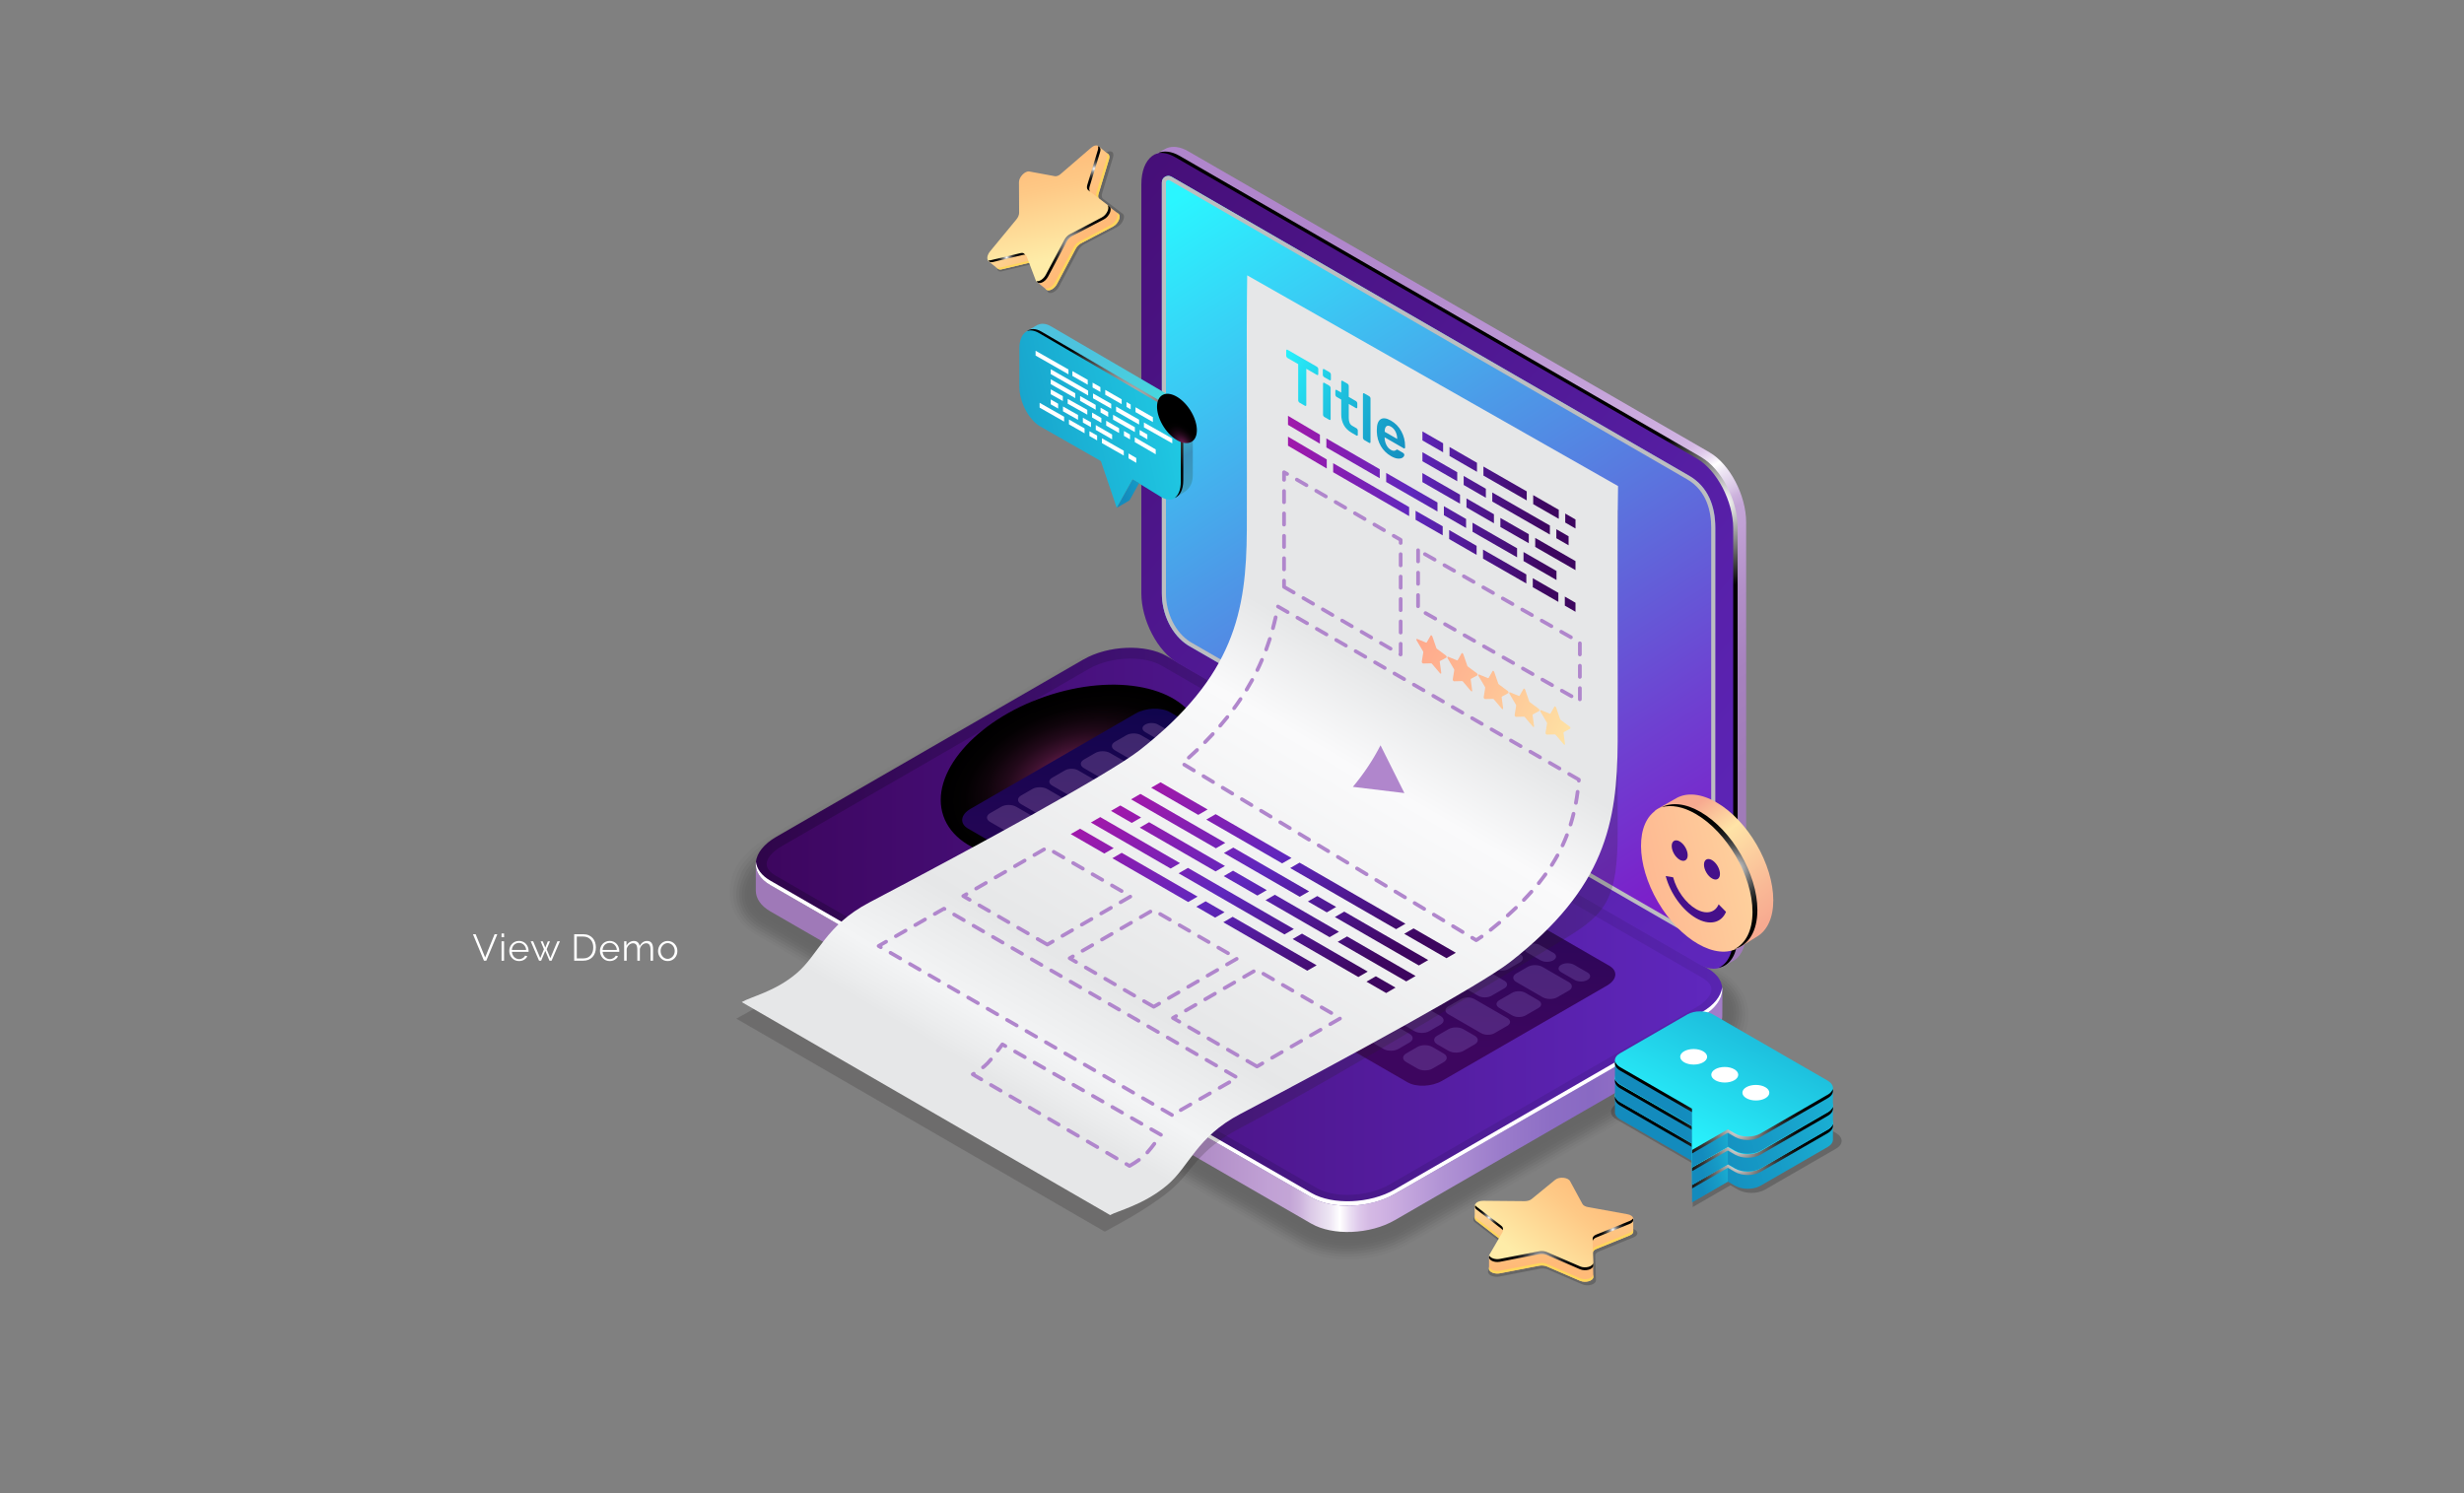 <?xml version="1.0" encoding="UTF-8"?>
<svg xmlns="http://www.w3.org/2000/svg" xmlns:xlink="http://www.w3.org/1999/xlink" viewBox="0 0 660 400">
  <rect x="0" y="0" width="660" height="400" fill="#808080" stroke="none"/>
  <defs>
    <linearGradient id="New_Gradient_Swatch_copy_7" data-name="New Gradient Swatch copy 7" x1="492.85" y1="237.95" x2="454.93" y2="310.22" gradientUnits="userSpaceOnUse">
      <stop offset=".04" stop-color="#138bbd"/>
      <stop offset=".23" stop-color="#169ac6"/>
      <stop offset=".59" stop-color="#1ec2df"/>
      <stop offset="1" stop-color="#2af6ff"/>
    </linearGradient>
    <linearGradient id="linear-gradient" x1="447.35" y1="305.92" x2="548.67" y2="275.58" gradientUnits="userSpaceOnUse">
      <stop offset=".04" stop-color="#138bbd"/>
      <stop offset=".23" stop-color="#169ac6"/>
      <stop offset=".59" stop-color="#1ec2df"/>
      <stop offset="1" stop-color="#2af6ff"/>
    </linearGradient>
    <linearGradient id="linear-gradient-2" x1="208.17" y1="255.32" x2="477.27" y2="255.32" gradientUnits="userSpaceOnUse">
      <stop offset=".06" stop-color="#9f79b8"/>
      <stop offset=".26" stop-color="#a07bb9"/>
      <stop offset=".36" stop-color="#a782bf"/>
      <stop offset=".43" stop-color="#b28fc8"/>
      <stop offset=".49" stop-color="#c1a1d5"/>
      <stop offset=".51" stop-color="#c3a5d6"/>
      <stop offset=".52" stop-color="#ccb2dc"/>
      <stop offset=".53" stop-color="#dac8e6"/>
      <stop offset=".55" stop-color="#eee6f4"/>
      <stop offset=".56" stop-color="#fff"/>
      <stop offset=".57" stop-color="#ebdff3"/>
      <stop offset=".58" stop-color="#ddc7ea"/>
      <stop offset=".59" stop-color="#d4b9e4"/>
      <stop offset=".6" stop-color="#d1b4e3"/>
      <stop offset=".66" stop-color="#b294d5"/>
      <stop offset=".72" stop-color="#9b7ccb"/>
      <stop offset=".77" stop-color="#8d6ec5"/>
      <stop offset=".81" stop-color="#8969c3"/>
      <stop offset="1" stop-color="#b086cc"/>
    </linearGradient>
    <linearGradient id="linear-gradient-3" x1="202.45" y1="248.27" x2="461.33" y2="248.27" gradientUnits="userSpaceOnUse">
      <stop offset="0" stop-color="#2f054a"/>
      <stop offset="1" stop-color="#5824b0"/>
    </linearGradient>
    <linearGradient id="linear-gradient-4" x1="205.34" y1="248.27" x2="458.44" y2="248.27" gradientUnits="userSpaceOnUse">
      <stop offset="0" stop-color="#3d065f"/>
      <stop offset="1" stop-color="#5f27bd"/>
    </linearGradient>
    <radialGradient id="New_Gradient_Swatch_copy" data-name="New Gradient Swatch copy" cx="1286.76" cy="-2041.71" fx="1286.76" fy="-2041.71" r="36.18" gradientTransform="translate(-999.78 1412.52) scale(1 .59)" gradientUnits="userSpaceOnUse">
      <stop offset="0" stop-color="#972a74"/>
      <stop offset=".04" stop-color="#8a266a"/>
      <stop offset=".19" stop-color="#601a49"/>
      <stop offset=".35" stop-color="#3d112f"/>
      <stop offset=".51" stop-color="#22091a"/>
      <stop offset=".67" stop-color="#0f040b"/>
      <stop offset=".83" stop-color="#030102"/>
      <stop offset="1" stop-color="#000"/>
    </radialGradient>
    <linearGradient id="linear-gradient-5" x1="-402.54" y1="487.79" x2="-520.53" y2="398.59" gradientTransform="translate(1411.21 339.06) rotate(30) skewX(-49.11)" gradientUnits="userSpaceOnUse">
      <stop offset="0" stop-color="#3d065f"/>
      <stop offset="1" stop-color="#12054e"/>
      <stop offset="1" stop-color="#10054d"/>
    </linearGradient>
    <linearGradient id="linear-gradient-6" x1="312.4" y1="188.78" x2="378.5" y2="292.52" gradientUnits="userSpaceOnUse">
      <stop offset=".06" stop-color="#9f79b8"/>
      <stop offset=".25" stop-color="#a17bb9"/>
      <stop offset=".35" stop-color="#a882c0"/>
      <stop offset=".42" stop-color="#b48fcb"/>
      <stop offset=".48" stop-color="#c5a2db"/>
      <stop offset=".54" stop-color="#dbbaf0"/>
      <stop offset=".56" stop-color="#e6c6fa"/>
      <stop offset=".6" stop-color="#d6b6f0"/>
      <stop offset=".69" stop-color="#b494dc"/>
      <stop offset=".77" stop-color="#9c7cce"/>
      <stop offset=".85" stop-color="#8e6ec5"/>
      <stop offset=".92" stop-color="#8969c3"/>
    </linearGradient>
    <linearGradient id="linear-gradient-7" x1="5445.39" y1="3.04" x2="5176.07" y2="236.98" gradientTransform="translate(5661.35) rotate(-180) scale(1 -1)" xlink:href="#linear-gradient-4"/>
    <linearGradient id="New_Gradient_Swatch_copy_26" data-name="New Gradient Swatch copy 26" x1="1434.71" y1="248.83" x2="1306.2" y2="49.61" gradientTransform="translate(-985.58)" gradientUnits="userSpaceOnUse">
      <stop offset=".03" stop-color="#7c1dc9"/>
      <stop offset=".21" stop-color="#6e41d1"/>
      <stop offset=".62" stop-color="#4c9be8"/>
      <stop offset="1" stop-color="#2af6ff"/>
    </linearGradient>
    <linearGradient id="linear-gradient-8" x1="1484.93" y1="264.4" x2="1352.54" y2="52.86" gradientTransform="translate(-985.58)" gradientUnits="userSpaceOnUse">
      <stop offset=".06" stop-color="#9f79b8"/>
      <stop offset=".26" stop-color="#a07bb9"/>
      <stop offset=".36" stop-color="#a782bf"/>
      <stop offset=".43" stop-color="#b28fc8"/>
      <stop offset=".49" stop-color="#c1a1d5"/>
      <stop offset=".51" stop-color="#c3a5d6"/>
      <stop offset=".52" stop-color="#ccb2dc"/>
      <stop offset=".53" stop-color="#dac8e6"/>
      <stop offset=".55" stop-color="#eee6f4"/>
      <stop offset=".56" stop-color="#fff"/>
      <stop offset=".57" stop-color="#ebdff3"/>
      <stop offset=".58" stop-color="#ddc7ea"/>
      <stop offset=".59" stop-color="#d4b9e4"/>
      <stop offset=".6" stop-color="#d1b4e3"/>
      <stop offset=".61" stop-color="#cfb1e1"/>
      <stop offset=".76" stop-color="#be99d5"/>
      <stop offset=".89" stop-color="#b38bce"/>
      <stop offset="1" stop-color="#b086cc"/>
    </linearGradient>
    <radialGradient id="Radial_Gradient_1" data-name="Radial Gradient 1" cx="1447.16" cy="134.43" fx="1447.16" fy="134.43" r="22.5" gradientTransform="translate(-985.58)" gradientUnits="userSpaceOnUse">
      <stop offset="0" stop-color="#fff"/>
      <stop offset="1" stop-color="#000"/>
    </radialGradient>
    <linearGradient id="linear-gradient-9" x1="232.66" y1="125.07" x2="359.8" y2="96.57" xlink:href="#linear-gradient"/>
    <linearGradient id="linear-gradient-10" x1="299.84" y1="132.67" x2="325.88" y2="124.87" xlink:href="#linear-gradient"/>
    <linearGradient id="linear-gradient-11" x1="286.34" y1="82.58" x2="316.32" y2="133.81" gradientUnits="userSpaceOnUse">
      <stop offset="0" stop-color="#4ec1de"/>
      <stop offset=".24" stop-color="#4cc4de"/>
      <stop offset=".45" stop-color="#49cfde"/>
      <stop offset=".64" stop-color="#43e0de"/>
      <stop offset=".65" stop-color="#43e2de"/>
      <stop offset=".77" stop-color="#3cabc7"/>
      <stop offset=".84" stop-color="#3a91bd"/>
      <stop offset=".88" stop-color="#3a95be"/>
      <stop offset="1" stop-color="#3ca0c3"/>
    </linearGradient>
    <radialGradient id="Radial_Gradient_1-2" data-name="Radial Gradient 1" cx="300.42" cy="110.87" fx="300.42" fy="110.87" r="21.95" gradientTransform="matrix(1, 0, 0, 1, 0, 0)" xlink:href="#Radial_Gradient_1"/>
    <radialGradient id="radial-gradient" cx="-994.64" cy="-1891.02" fx="-994.64" fy="-1891.02" r="11.12" gradientTransform="translate(1311.6 962.82) rotate(-32.87) scale(.38 .66) skewX(-.02)" gradientUnits="userSpaceOnUse">
      <stop offset="0" stop-color="#972a74"/>
      <stop offset=".04" stop-color="#8a266a"/>
      <stop offset=".19" stop-color="#601a49"/>
      <stop offset=".35" stop-color="#3d112f"/>
      <stop offset=".51" stop-color="#22091a"/>
      <stop offset=".67" stop-color="#0f040b"/>
      <stop offset=".83" stop-color="#030102"/>
      <stop offset="1" stop-color="#000"/>
    </radialGradient>
    <linearGradient id="linear-gradient-12" x1="276.96" y1="311.48" x2="394.46" y2="111.31" gradientUnits="userSpaceOnUse">
      <stop offset=".06" stop-color="#e6e7e8"/>
      <stop offset=".08" stop-color="#ebeced"/>
      <stop offset=".12" stop-color="#f3f4f5"/>
      <stop offset=".22" stop-color="#e6e7e8"/>
      <stop offset=".58" stop-color="#fafafb"/>
      <stop offset=".69" stop-color="#e6e7e8"/>
      <stop offset="1" stop-color="#e6e7e8"/>
    </linearGradient>
    <linearGradient id="New_Gradient_Swatch_copy_7-2" data-name="New Gradient Swatch copy 7" x1="383.45" y1="118.9" x2="340.45" y2="97.9" xlink:href="#New_Gradient_Swatch_copy_7"/>
    <linearGradient id="New_Gradient_Swatch_copy_7-3" data-name="New Gradient Swatch copy 7" x1="383.25" y1="119.29" x2="340.25" y2="98.29" xlink:href="#New_Gradient_Swatch_copy_7"/>
    <linearGradient id="New_Gradient_Swatch_copy_7-4" data-name="New Gradient Swatch copy 7" x1="382.98" y1="119.85" x2="339.98" y2="98.85" xlink:href="#New_Gradient_Swatch_copy_7"/>
    <linearGradient id="New_Gradient_Swatch_copy_7-5" data-name="New Gradient Swatch copy 7" x1="382.82" y1="120.18" x2="339.82" y2="99.18" xlink:href="#New_Gradient_Swatch_copy_7"/>
    <linearGradient id="New_Gradient_Swatch_copy_7-6" data-name="New Gradient Swatch copy 7" x1="381.93" y1="122" x2="338.93" y2="101" xlink:href="#New_Gradient_Swatch_copy_7"/>
    <linearGradient id="linear-gradient-13" x1="344.99" y1="137.64" x2="422.01" y2="137.64" gradientUnits="userSpaceOnUse">
      <stop offset=".01" stop-color="#9f19ab"/>
      <stop offset=".43" stop-color="#5f27bd"/>
      <stop offset=".9" stop-color="#3d065f"/>
    </linearGradient>
    <linearGradient id="New_Gradient_Swatch_copy_8" data-name="New Gradient Swatch copy 8" x1="377.24" y1="171.3" x2="427.24" y2="198.55" gradientUnits="userSpaceOnUse">
      <stop offset=".04" stop-color="#ffa98c"/>
      <stop offset=".32" stop-color="#feb892"/>
      <stop offset=".86" stop-color="#fee0a3"/>
      <stop offset="1" stop-color="#feeca8"/>
    </linearGradient>
    <linearGradient id="New_Gradient_Swatch_copy_8-2" data-name="New Gradient Swatch copy 8" x1="377.13" y1="171.49" x2="427.13" y2="198.74" xlink:href="#New_Gradient_Swatch_copy_8"/>
    <linearGradient id="New_Gradient_Swatch_copy_8-3" data-name="New Gradient Swatch copy 8" x1="377.03" y1="171.68" x2="427.03" y2="198.93" xlink:href="#New_Gradient_Swatch_copy_8"/>
    <linearGradient id="New_Gradient_Swatch_copy_8-4" data-name="New Gradient Swatch copy 8" x1="376.93" y1="171.87" x2="426.93" y2="199.12" xlink:href="#New_Gradient_Swatch_copy_8"/>
    <linearGradient id="New_Gradient_Swatch_copy_8-5" data-name="New Gradient Swatch copy 8" x1="376.82" y1="172.06" x2="426.82" y2="199.31" xlink:href="#New_Gradient_Swatch_copy_8"/>
    <linearGradient id="linear-gradient-14" x1="-2254.03" y1="2502.82" x2="-2162.68" y2="2502.82" gradientTransform="translate(4753.61 -101.59) rotate(30) skewX(-30)" xlink:href="#linear-gradient-13"/>
    <linearGradient id="New_Gradient_Swatch_copy_17" data-name="New Gradient Swatch copy 17" x1="-1449.46" y1="249.32" x2="-1475.78" y2="214.05" gradientTransform="translate(1922.65)" gradientUnits="userSpaceOnUse">
      <stop offset=".04" stop-color="#f7aa90"/>
      <stop offset=".23" stop-color="#f9b996"/>
      <stop offset=".61" stop-color="#fee1a6"/>
      <stop offset=".63" stop-color="#ffe4a7"/>
      <stop offset=".87" stop-color="#f7aa90"/>
    </linearGradient>
    <linearGradient id="New_Gradient_Swatch_copy_8-6" data-name="New Gradient Swatch copy 8" x1="412.61" y1="244.81" x2="498.83" y2="225.48" gradientTransform="translate(180.95 -197.35) rotate(30.31)" xlink:href="#New_Gradient_Swatch_copy_8"/>
    <radialGradient id="radial-gradient-2" cx="-1458.16" cy="232.87" fx="-1458.16" fy="232.87" r="16.45" gradientTransform="translate(1922.65)" gradientUnits="userSpaceOnUse">
      <stop offset="0" stop-color="#fff"/>
      <stop offset=".07" stop-color="#d8d8d8"/>
      <stop offset=".16" stop-color="#a5a5a5"/>
      <stop offset=".26" stop-color="#797979"/>
      <stop offset=".37" stop-color="#545454"/>
      <stop offset=".47" stop-color="#353535"/>
      <stop offset=".59" stop-color="#1d1d1d"/>
      <stop offset=".7" stop-color="#0d0d0d"/>
      <stop offset=".84" stop-color="#030303"/>
      <stop offset="1" stop-color="#000"/>
    </radialGradient>
    <linearGradient id="linear-gradient-15" x1="454.78" y1="318.05" x2="476.84" y2="311.44" xlink:href="#linear-gradient"/>
    <radialGradient id="radial-gradient-3" cx="465.47" cy="311.04" fx="465.47" fy="311.04" r="22.4" gradientTransform="matrix(1, 0, 0, 1, 0, 0)" xlink:href="#radial-gradient-2"/>
    <linearGradient id="linear-gradient-16" x1="454.78" y1="313.42" x2="476.84" y2="306.81" xlink:href="#linear-gradient"/>
    <radialGradient id="radial-gradient-4" cx="465.47" cy="306.41" fx="465.47" fy="306.41" r="22.4" gradientTransform="matrix(1, 0, 0, 1, 0, 0)" xlink:href="#radial-gradient-2"/>
    <linearGradient id="linear-gradient-17" x1="454.78" y1="308.68" x2="476.84" y2="302.07" xlink:href="#linear-gradient"/>
    <radialGradient id="radial-gradient-5" cx="465.47" cy="301.67" fx="465.47" fy="301.67" r="22.4" gradientTransform="matrix(1, 0, 0, 1, 0, 0)" xlink:href="#radial-gradient-2"/>
    <linearGradient id="linear-gradient-18" x1="417.45" y1="339.49" x2="414.77" y2="310.39" gradientUnits="userSpaceOnUse">
      <stop offset=".04" stop-color="#ffba78"/>
      <stop offset=".4" stop-color="#fec986"/>
      <stop offset="1" stop-color="#feeca8"/>
    </linearGradient>
    <linearGradient id="linear-gradient-19" x1="426.21" y1="312.45" x2="406.84" y2="336.41" xlink:href="#linear-gradient-18"/>
    <radialGradient id="radial-gradient-6" cx="398.83" cy="326.22" fx="398.83" fy="326.22" r="3.56" gradientTransform="matrix(1, 0, 0, 1, 0, 0)" xlink:href="#radial-gradient-2"/>
    <radialGradient id="radial-gradient-7" cx="432.04" cy="329.46" fx="432.04" fy="329.46" r="4.4" gradientTransform="matrix(1, 0, 0, 1, 0, 0)" xlink:href="#radial-gradient-2"/>
    <radialGradient id="radial-gradient-8" cx="412.81" cy="337.72" fx="412.81" fy="337.72" r="10.04" gradientTransform="matrix(1, 0, 0, 1, 0, 0)" xlink:href="#radial-gradient-2"/>
    <linearGradient id="linear-gradient-20" x1="394.24" y1="50.88" x2="391.56" y2="21.77" gradientTransform="translate(4.13 337.32) rotate(-51.02)" xlink:href="#linear-gradient-18"/>
    <linearGradient id="linear-gradient-21" x1="403" y1="23.84" x2="383.62" y2="47.79" gradientTransform="translate(4.13 337.32) rotate(-51.02)" xlink:href="#linear-gradient-18"/>
    <radialGradient id="radial-gradient-9" cx="375.61" cy="37.6" fx="375.61" fy="37.6" r="3.56" gradientTransform="translate(4.13 337.32) rotate(-51.02)" xlink:href="#radial-gradient-2"/>
    <radialGradient id="radial-gradient-10" cx="408.82" cy="40.84" fx="408.82" fy="40.84" r="4.4" gradientTransform="translate(4.13 337.32) rotate(-51.02)" xlink:href="#radial-gradient-2"/>
    <radialGradient id="radial-gradient-11" cx="389.59" cy="49.1" fx="389.59" fy="49.1" r="10.04" gradientTransform="translate(4.13 337.32) rotate(-51.02)" xlink:href="#radial-gradient-2"/>
  </defs>
  <g isolation="isolate">
    <g id="Layer_1" data-name="Layer 1">
      <g>
        <path d="m127.41,250.27l2.54,6.23,2.53-6.23h.73l-2.96,7.1h-.61l-2.96-7.1h.73Z" fill="#fff"/>
        <path d="m134.34,251.07v-1h.68v1h-.68Zm0,6.3v-5.21h.68v5.21h-.68Z" fill="#fff"/>
        <path d="m139.02,257.46c-.38,0-.73-.07-1.04-.21-.32-.14-.59-.34-.83-.59-.23-.25-.41-.54-.54-.87-.13-.33-.2-.68-.2-1.05s.07-.71.2-1.04c.13-.32.31-.61.54-.85.23-.24.5-.44.83-.58.32-.14.67-.21,1.04-.21s.73.07,1.04.21c.32.14.59.34.81.58.23.25.4.53.53.85.13.32.19.66.19,1.02v.16c0,.05,0,.09-.01.11h-4.46c.02.28.08.54.2.78.11.24.25.44.42.62.17.17.37.31.6.4.22.1.46.15.71.15.17,0,.33-.02.5-.07.17-.05.32-.11.46-.19.14-.08.27-.18.38-.29.11-.12.2-.25.26-.39l.59.16c-.08.19-.19.37-.34.53-.15.16-.32.29-.51.41-.19.12-.41.21-.64.27-.23.06-.48.09-.73.09Zm1.92-2.98c-.02-.28-.09-.54-.2-.76-.11-.23-.25-.43-.42-.6-.17-.17-.37-.3-.59-.39-.22-.09-.46-.14-.71-.14s-.49.05-.72.14c-.23.09-.42.22-.6.39-.17.17-.31.37-.41.6-.1.23-.17.49-.19.76h3.83Z" fill="#fff"/>
        <path d="m149.31,252.16h.67l-2.24,5.21h-.56l-1.12-2.66-1.11,2.66h-.56l-2.24-5.21h.66l1.9,4.51.99-2.38-.89-2.12h.57l.68,1.7.68-1.7h.58l-.89,2.12.99,2.38,1.89-4.51Z" fill="#fff"/>
        <path d="m153.8,257.37v-7.1h2.41c.57,0,1.06.09,1.49.28.42.19.78.44,1.06.76.28.32.5.69.64,1.12.14.43.21.89.21,1.38,0,.54-.08,1.03-.24,1.46-.16.44-.39.81-.68,1.12-.3.31-.65.55-1.07.72-.42.17-.88.25-1.41.25h-2.41Zm5.11-3.56c0-.43-.06-.82-.18-1.18-.12-.36-.29-.67-.53-.92-.23-.26-.51-.46-.84-.6-.33-.14-.72-.22-1.15-.22h-1.71v5.86h1.71c.44,0,.83-.08,1.17-.22.34-.15.62-.36.84-.62.23-.26.4-.57.52-.93.12-.36.17-.75.17-1.16Z" fill="#fff"/>
        <path d="m163.31,257.46c-.38,0-.73-.07-1.04-.21-.32-.14-.59-.34-.83-.59-.23-.25-.42-.54-.54-.87-.13-.33-.2-.68-.2-1.05s.07-.71.2-1.04c.13-.32.31-.61.54-.85.23-.24.5-.44.83-.58.32-.14.67-.21,1.04-.21s.73.07,1.04.21c.32.14.59.34.81.58.23.25.4.53.53.85.13.32.19.66.19,1.02v.16c0,.05,0,.09-.01.11h-4.46c.02.28.08.54.2.78.11.24.25.44.42.62.17.17.37.31.6.4.22.1.46.15.71.15.17,0,.33-.02.5-.07.17-.05.32-.11.46-.19.14-.08.27-.18.38-.29.11-.12.2-.25.26-.39l.59.16c-.08.19-.19.37-.34.53-.15.16-.32.29-.51.41-.19.12-.41.21-.64.27-.23.06-.48.09-.73.09Zm1.92-2.98c-.02-.28-.08-.54-.2-.76-.11-.23-.25-.43-.42-.6-.17-.17-.37-.3-.59-.39-.22-.09-.46-.14-.71-.14s-.49.05-.72.14c-.23.09-.42.22-.6.39-.17.17-.31.37-.41.6-.1.23-.16.49-.19.76h3.83Z" fill="#fff"/>
        <path d="m174.93,257.37h-.68v-2.91c0-.61-.1-1.05-.29-1.34-.19-.29-.48-.43-.86-.43-.2,0-.39.04-.56.11-.18.07-.34.18-.49.31-.15.13-.28.29-.4.47-.11.18-.2.38-.26.61v3.18h-.68v-2.91c0-.62-.09-1.07-.28-1.35-.19-.28-.47-.42-.86-.42s-.74.14-1.05.41c-.31.27-.53.63-.66,1.08v3.19h-.68v-5.21h.62v1.18c.21-.4.49-.71.84-.93s.73-.34,1.15-.34.79.12,1.05.37c.26.25.42.57.49.97.49-.89,1.16-1.34,2.01-1.34.29,0,.54.05.75.16.2.11.37.26.49.46.12.2.21.43.27.71.06.28.08.58.08.92v3.05Z" fill="#fff"/>
        <path d="m178.84,257.46c-.38,0-.73-.07-1.04-.21-.31-.14-.58-.34-.81-.58-.23-.25-.41-.53-.54-.86-.13-.33-.19-.67-.19-1.03s.07-.71.2-1.04c.13-.33.31-.61.54-.86.23-.25.5-.44.82-.59.31-.15.66-.22,1.03-.22s.72.07,1.04.22c.32.15.59.34.82.59.23.25.41.53.54.86.13.33.19.67.19,1.04s-.06.7-.19,1.03c-.13.33-.3.61-.54.86-.23.25-.5.44-.82.58-.32.14-.66.21-1.04.21Zm-1.89-2.68c0,.29.05.57.15.82.1.25.23.47.4.66.17.19.37.34.6.45.23.11.47.16.73.16s.5-.05.74-.17c.23-.11.43-.26.6-.45.17-.19.31-.41.41-.67.1-.25.15-.53.15-.82s-.05-.56-.15-.82c-.1-.26-.24-.48-.41-.67-.17-.19-.37-.34-.6-.45-.23-.11-.47-.17-.74-.17s-.5.06-.73.17c-.23.11-.43.26-.6.46-.17.19-.31.42-.41.67-.1.26-.15.53-.15.83Z" fill="#fff"/>
      </g>
      <g>
        <g>
          <g opacity=".2">
            <path d="m360.96,338.16c-5.22,0-9.95-1.14-13.69-3.3l-144.96-83.69c-4.99-2.88-7.85-7.44-7.85-12.51,0-5.56,3.45-10.73,9.46-14.2l82.26-47.5c4.72-2.72,10.62-4.23,16.62-4.23,5.22,0,9.95,1.14,13.69,3.3l144.96,83.69c4.99,2.88,7.85,7.44,7.85,12.51,0,5.56-3.45,10.73-9.46,14.2l-82.26,47.5c-4.72,2.72-10.62,4.23-16.62,4.23Z" opacity="0"/>
            <path d="m286.55,177.59c4.71-2.72,10.64-4.17,16.57-4.11,2.39.03,4.67.34,6.79.83,2.28.53,4.94,1.61,6.77,2.67l144.4,83.37c4.97,2.87,7.56,7.41,7.26,12.35-.08,1.36-.4,2.69-.87,4-1.26,3.53-4.83,7.29-8.89,9.63l-81.1,46.82c-1.03.59-2.39,1.27-3.53,1.74-3.9,1.61-8.33,2.51-12.82,2.53-5.13.03-9.82-1.07-13.5-3.2l-144.96-83.69c-4.98-2.87-7.56-7.43-7.23-12.38.08-1.17.33-2.32.68-3.45,1.16-3.74,4.86-7.74,9.12-10.19l81.29-46.93Z" opacity=".09"/>
            <path d="m286.91,178.22c4.7-2.71,10.66-4.12,16.53-3.99,2.39.06,4.65.43,6.74.95s5.05,1.8,6.7,2.75l143.85,83.05c4.94,2.85,7.27,7.38,6.66,12.19-.16,1.3-.58,2.55-1.07,3.81-1.23,3.14-5.34,7.13-9,9.24l-79.93,46.15c-.93.53-2.44,1.31-3.47,1.73-3.83,1.6-8.19,2.54-12.61,2.59-5.05.05-9.7-1.01-13.31-3.09l-144.96-83.69c-4.97-2.87-7.26-7.42-6.61-12.24.15-1.12.5-2.2.88-3.29,1.16-3.33,5.45-7.58,9.28-9.79l80.32-46.37Z" opacity=".18"/>
            <path d="m287.28,178.85c4.68-2.7,10.67-4.07,16.48-3.87,2.38.09,4.62.53,6.68,1.06,1.81.47,5.16,1.99,6.63,2.84l143.3,82.73c4.92,2.84,6.99,7.34,6.07,12.03-.24,1.24-.75,2.41-1.28,3.62-1.18,2.75-5.85,6.98-9.1,8.85l-78.76,45.47c-.82.48-2.5,1.34-3.4,1.73-3.76,1.6-8.05,2.57-12.4,2.65-4.97.08-9.58-.94-13.13-2.99l-144.96-83.69c-4.95-2.86-6.98-7.4-5.98-12.11.23-1.06.66-2.07,1.07-3.13,1.13-2.92,6.03-7.43,9.44-9.39l79.34-45.81Z" opacity=".27"/>
            <path d="m287.64,179.48c4.67-2.7,10.69-4.02,16.43-3.75,2.38.12,4.59.62,6.63,1.18,1.58.44,5.28,2.18,6.56,2.92l142.75,82.42c4.9,2.83,6.71,7.3,5.47,11.87-.32,1.17-.93,2.26-1.48,3.44-1.11,2.37-6.36,6.82-9.21,8.46l-77.59,44.8c-.72.42-2.55,1.38-3.34,1.72-3.69,1.59-7.91,2.6-12.19,2.7-4.89.11-9.45-.87-12.94-2.89l-144.96-83.69c-4.94-2.85-6.71-7.38-5.36-11.98.3-1.01.82-1.94,1.26-2.97,1.08-2.52,6.62-7.27,9.6-8.99l78.37-45.25Z" opacity=".36"/>
            <path d="m288,180.1c4.66-2.69,10.71-3.97,16.38-3.63,2.37.15,4.56.71,6.57,1.3,1.35.39,5.39,2.37,6.49,3l142.2,82.1c4.87,2.81,6.45,7.26,4.87,11.71-.39,1.11-1.1,2.11-1.68,3.25-1.02,2-6.87,6.67-9.31,8.07l-76.42,44.12c-.62.36-2.61,1.42-3.28,1.72-3.62,1.59-7.77,2.64-11.98,2.76-4.81.14-9.33-.81-12.75-2.78l-144.96-83.69c-4.93-2.85-6.44-7.36-4.74-11.84.36-.95.98-1.81,1.45-2.81,1-2.12,7.2-7.12,9.76-8.59l77.4-44.69Z" opacity=".45"/>
            <path d="m288.37,180.73c4.65-2.68,10.72-3.92,16.33-3.52,2.36.18,4.53.81,6.51,1.41,1.12.34,5.5,2.56,6.42,3.09l141.65,81.78c4.85,2.8,6.2,7.22,4.28,11.55-.46,1.05-1.06,2.09-1.89,3.07-.58,1.78-7.38,6.51-9.41,7.68l-75.26,43.45c-.51.3-2.66,1.46-3.22,1.71-3.55,1.58-7.63,2.67-11.76,2.81-4.73.16-9.2-.74-12.56-2.68l-144.96-83.69c-4.92-2.84-6.19-7.34-4.11-11.71.43-.9.95-1.8,1.64-2.65.52-1.89,7.79-6.96,9.92-8.19l76.42-44.12Z" opacity=".55"/>
            <path d="m288.73,181.36c4.63-2.68,10.74-3.86,16.29-3.4,2.36.21,4.5.9,6.46,1.53.89.29,5.61,2.75,6.35,3.17l141.1,81.46c4.83,2.79,5.95,7.19,3.68,11.4-.53.98-1.2,1.97-2.09,2.88-.46,1.43-7.89,6.35-9.52,7.29l-74.09,42.78c-.41.24-2.71,1.5-3.16,1.71-3.48,1.58-7.48,2.7-11.55,2.87-4.64.19-9.08-.67-12.38-2.58l-144.96-83.69c-4.91-2.83-5.95-7.33-3.49-11.57.49-.85,1.08-1.7,1.83-2.49.42-1.51,8.37-6.8,10.08-7.79l75.45-43.56Z" opacity=".64"/>
            <path d="m289.09,181.99c4.62-2.67,10.75-3.81,16.24-3.28,2.35.24,4.46.99,6.4,1.65.67.22,5.73,2.93,6.28,3.25l140.54,81.14c4.8,2.77,5.72,7.16,3.09,11.24-.6.92-1.34,1.84-2.29,2.69-.35,1.07-8.4,6.2-9.62,6.9l-72.92,42.1c-.31.18-2.76,1.55-3.1,1.7-3.41,1.58-7.34,2.73-11.34,2.92-4.56.22-8.95-.6-12.19-2.47l-144.96-83.69c-4.89-2.83-5.72-7.32-2.86-11.44.55-.79,1.21-1.59,2.02-2.33.31-1.13,8.96-6.65,10.23-7.39l74.48-43Z" opacity=".73"/>
            <path d="m289.45,182.62c4.61-2.66,10.77-3.76,16.19-3.16,2.35.26,4.43,1.08,6.35,1.76.44.16,5.84,3.12,6.21,3.34l139.99,80.82c4.78,2.76,5.5,7.15,2.49,11.08-.66.86-1.48,1.72-2.49,2.51-.23.71-8.91,6.04-9.72,6.51l-71.75,41.43c-.21.12-2.82,1.59-3.04,1.7-3.34,1.57-7.2,2.76-11.13,2.98-4.48.25-8.83-.54-12-2.37l-144.96-83.69c-4.88-2.82-5.5-7.33-2.24-11.31.61-.75,1.34-1.49,2.22-2.17.21-.75,9.54-6.49,10.39-6.99l73.5-42.44Z" opacity=".82"/>
            <path d="m289.82,183.24c4.6-2.65,10.79-3.71,16.14-3.04,2.34.29,4.39,1.18,6.29,1.88.22.08,5.95,3.31,6.14,3.42l139.44,80.51c4.76,2.75,5.28,7.14,1.89,10.92-.73.81-1.62,1.6-2.7,2.32-.12.36-9.42,5.89-9.83,6.12l-70.58,40.75c-.1.06-2.87,1.64-2.98,1.69-3.27,1.57-7.06,2.79-10.92,3.03-4.4.27-8.7-.47-11.82-2.27l-144.96-83.69c-4.87-2.81-5.29-7.35-1.62-11.17.67-.7,1.47-1.38,2.41-2.01.1-.38,10.13-6.34,10.55-6.58l72.53-41.87Z" opacity=".91"/>
            <path d="m351.27,327.95l-144.96-83.69c-5.72-3.3-5.01-9.08,1.6-12.89l82.26-47.5c6.61-3.82,16.61-4.23,22.33-.93l144.96,83.69c5.72,3.3,5.01,9.08-1.6,12.89l-82.26,47.5c-6.61,3.82-16.61,4.23-22.33.93Z"/>
          </g>
          <path d="m351.27,327.82l-144.96-83.69c-2.55-1.47-3.82-3.44-3.86-5.5,0-.07,0-7.11,0-7.18.05-2.51,1.9,1.85,5.47-.22l82.26-47.5c6.61-3.82,16.61-4.23,22.33-.93l144.96,83.69c1.91,1.1,3.3-3.58,3.79-2.09.17.5.06,7.07.07,7.58.05,2.57-1.8,5.29-5.47,7.4l-82.26,47.5c-6.61,3.82-16.61,4.23-22.33.93Z" fill="url(#linear-gradient-2)"/>
          <path d="m351.27,320.77l-144.96-83.69c-5.72-3.3-5.01-9.08,1.6-12.89l82.26-47.5c6.61-3.82,16.61-4.23,22.33-.93l144.96,83.69c5.72,3.3,5.01,9.08-1.6,12.89l-82.26,47.5c-6.61,3.82-16.61,4.23-22.33.93Z" fill="url(#linear-gradient-3)"/>
          <path d="m360.97,320.11c-3.26,0-6.19-.65-8.25-1.84l-144.96-83.69c-.9-.52-2.42-1.62-2.42-3.09s1.5-3.33,4.02-4.79l82.26-47.5c3.05-1.76,7.13-2.77,11.19-2.77,3.26,0,6.19.66,8.25,1.84l144.95,83.69c.9.52,2.42,1.62,2.42,3.09s-1.5,3.33-4.02,4.79l-82.26,47.5c-3.05,1.76-7.13,2.77-11.19,2.77Z" fill="url(#linear-gradient-4)"/>
          <path d="m455.86,271.15l-82.27,47.5c-6.61,3.82-16.61,4.23-22.33.93l-144.96-83.69c-2.37-1.37-3.62-3.17-3.82-5.07-.3,2.34.95,4.61,3.82,6.27l144.96,83.69c5.72,3.3,15.72,2.89,22.33-.93l82.27-47.5c3.87-2.23,5.7-5.13,5.42-7.82-.3,2.33-2.13,4.72-5.42,6.62Z" fill="#fff"/>
          <ellipse cx="286.91" cy="206.79" rx="36.19" ry="21.37" transform="translate(-51.66 104.57) rotate(-18.98)" fill="url(#New_Gradient_Swatch_copy)" mix-blend-mode="color-dodge"/>
          <path d="m377.03,289.94l-117.71-67.96c-2.36-1.36-2.06-3.74.66-5.31l44.19-25.52c2.72-1.57,6.84-1.74,9.2-.38l117.71,67.96c2.36,1.36,2.06,3.74-.66,5.31l-44.19,25.52c-2.72,1.57-6.84,1.74-9.2.38Z" fill="url(#linear-gradient-5)"/>
          <path d="m306.75,196.12l7.54,4.35c.96.55,2.51.56,3.46,0,.95-.55.95-1.45-.01-2l-7.54-4.36c-.96-.55-2.51-.56-3.46,0-.95.55-.95,1.45.01,2Zm12.91,7.46l3.57,2.06c.96.55,2.51.56,3.46,0,.95-.55.95-1.45-.01-2l-3.57-2.06c-.96-.55-2.51-.56-3.46,0-.95.55-.95,1.45.01,2Zm8.94,5.16l3.57,2.06c.96.55,2.51.56,3.46,0,.95-.55.95-1.45-.01-2l-3.57-2.06c-.96-.55-2.51-.56-3.46,0-.95.55-.95,1.45.01,2Zm8.94,5.16l3.57,2.06c.96.55,2.51.56,3.46,0,.95-.55.95-1.45-.01-2l-3.57-2.06c-.96-.55-2.51-.56-3.46,0-.95.55-.95,1.45.01,2Zm8.94,5.16l3.57,2.06c.96.55,2.51.56,3.46,0,.95-.55.95-1.45-.01-2l-3.57-2.06c-.96-.55-2.51-.56-3.46,0-.95.55-.95,1.45.01,2Zm8.94,5.16l3.57,2.06c.96.55,2.51.56,3.46,0s.95-1.45-.01-2l-3.57-2.06c-.96-.55-2.51-.56-3.46,0-.95.55-.95,1.45.01,2Zm8.94,5.16l3.57,2.06c.96.55,2.51.56,3.46,0,.95-.55.95-1.45-.01-2l-3.57-2.06c-.96-.55-2.51-.56-3.46,0-.95.55-.95,1.45.01,2Zm8.94,5.16l3.57,2.06c.96.55,2.51.56,3.46,0s.95-1.45-.01-2l-3.57-2.06c-.96-.55-2.51-.56-3.46,0-.95.55-.95,1.45.01,2Zm8.94,5.16l3.57,2.06c.96.55,2.51.56,3.46,0,.95-.55.95-1.45-.01-2l-3.57-2.06c-.96-.55-2.51-.56-3.46,0-.95.55-.95,1.45.01,2Zm8.94,5.16l3.57,2.06c.96.55,2.51.56,3.46,0,.95-.55.95-1.45-.01-2l-3.57-2.06c-.96-.55-2.51-.56-3.46,0-.95.55-.95,1.45.01,2Zm8.94,5.16l3.57,2.06c.96.55,2.51.56,3.46,0,.95-.55.95-1.45-.01-2l-3.57-2.06c-.96-.55-2.51-.56-3.46,0s-.95,1.45.01,2Zm8.94,5.16l3.57,2.06c.96.55,2.51.56,3.46,0,.95-.55.95-1.45-.01-2l-3.57-2.06c-.96-.55-2.51-.56-3.46,0-.95.55-.95,1.45.01,2Zm9.13,5.27l3.57,2.06c.96.55,2.51.56,3.46,0,.95-.55.95-1.45-.01-2l-3.57-2.06c-.96-.55-2.51-.56-3.46,0-.95.55-.95,1.45.01,2Zm-119.54-59.45l3.09,1.79c1.09.63,2.86.63,3.94,0l3.07-1.77c1.08-.63,1.08-1.65-.01-2.28l-3.09-1.79c-1.09-.63-2.86-.63-3.94,0l-3.07,1.77c-1.08.63-1.08,1.65.01,2.28Zm15.98,6.96l3.07-1.77c1.08-.63,1.08-1.65-.01-2.28l-3.09-1.79c-1.09-.63-2.86-.63-3.94,0l-3.07,1.77c-1.08.63-1.08,1.65.01,2.28l3.09,1.79c1.09.63,2.86.63,3.94,0Zm1.91,3.37l3.09,1.79c1.09.63,2.86.63,3.94,0l3.07-1.77c1.08-.63,1.08-1.65-.01-2.28l-3.09-1.79c-1.09-.63-2.86-.63-3.94,0l-3.07,1.77c-1.08.63-1.08,1.65.01,2.28Zm8.94,5.16l3.09,1.79c1.09.63,2.86.63,3.94,0l3.07-1.77c1.08-.63,1.08-1.65-.01-2.28l-3.09-1.79c-1.09-.63-2.86-.63-3.94,0l-3.07,1.77c-1.08.63-1.08,1.65.01,2.28Zm19.04,2.91l-3.09-1.79c-1.09-.63-2.86-.63-3.94,0l-3.07,1.77c-1.08.63-1.08,1.65.01,2.28l3.09,1.79c1.09.63,2.86.63,3.94,0l3.07-1.77c1.08-.63,1.08-1.65-.01-2.28Zm8.94,5.16l-3.09-1.79c-1.09-.63-2.86-.63-3.94,0l-3.07,1.77c-1.08.63-1.08,1.65.01,2.28l3.09,1.79c1.09.63,2.86.63,3.94,0l3.07-1.77c1.08-.63,1.08-1.65-.01-2.28Zm8.94,5.16l-3.09-1.79c-1.09-.63-2.86-.63-3.94,0l-3.07,1.77c-1.08.63-1.08,1.65.01,2.28l3.09,1.79c1.09.63,2.86.63,3.94,0l3.07-1.77c1.08-.63,1.08-1.65-.01-2.28Zm8.94,5.16l-3.09-1.79c-1.09-.63-2.86-.63-3.94,0l-3.07,1.77c-1.08.63-1.08,1.65.01,2.28l3.09,1.79c1.09.63,2.86.63,3.94,0l3.07-1.77c1.08-.63,1.08-1.65-.01-2.28Zm8.94,5.16l-3.09-1.79c-1.09-.63-2.86-.63-3.94,0l-3.07,1.77c-1.08.63-1.08,1.65.01,2.28l3.09,1.79c1.09.63,2.86.63,3.94,0l3.07-1.77c1.08-.63,1.08-1.65-.01-2.28Zm8.94,5.16l-3.09-1.79c-1.09-.63-2.86-.63-3.94,0l-3.07,1.77c-1.08.63-1.08,1.65.01,2.28l3.09,1.79c1.09.63,2.86.63,3.94,0l3.07-1.77c1.08-.63,1.08-1.65-.01-2.28Zm-1.15,7.42l3.09,1.79c1.09.63,2.86.63,3.94,0l3.07-1.77c1.08-.63,1.08-1.65-.01-2.28l-3.09-1.79c-1.09-.63-2.86-.63-3.94,0l-3.07,1.77c-1.08.63-1.08,1.65.01,2.28Zm19.04,2.91l-3.09-1.79c-1.09-.63-2.86-.63-3.94,0l-3.07,1.77c-1.08.63-1.08,1.65.01,2.28l3.09,1.79c1.09.63,2.86.63,3.94,0l3.07-1.77c1.08-.63,1.08-1.65-.01-2.28Zm13.1,7.56l-7.06-4.08c-1.09-.63-2.86-.63-3.94,0l-3.07,1.77c-1.08.63-1.08,1.65.01,2.28l7.06,4.08c1.09.63,2.86.63,3.94,0l3.07-1.77c1.08-.63,1.08-1.65-.01-2.28Zm-129.88-57.33l7.06,4.08c1.09.63,2.86.63,3.94,0l3.07-1.77c1.08-.63,1.08-1.65-.01-2.28l-7.06-4.08c-1.09-.63-2.86-.63-3.94,0l-3.07,1.77c-1.08.63-1.08,1.65.01,2.28Zm12.91,7.46l3.09,1.79c1.09.63,2.86.63,3.94,0l3.07-1.77c1.08-.63,1.08-1.65-.01-2.28l-3.09-1.79c-1.09-.63-2.86-.63-3.94,0l-3.07,1.77c-1.08.63-1.08,1.65.01,2.28Zm12.04,6.95c1.09.63,2.86.63,3.94,0l3.07-1.77c1.08-.63,1.08-1.65-.01-2.28l-3.09-1.79c-1.09-.63-2.86-.63-3.94,0l-3.07,1.77c-1.08.63-1.08,1.65.01,2.28l3.09,1.79Zm8.94,5.16c1.09.63,2.86.63,3.94,0l3.07-1.77c1.08-.63,1.08-1.65-.01-2.28l-3.09-1.79c-1.09-.63-2.86-.63-3.94,0l-3.07,1.77c-1.08.63-1.08,1.65.01,2.28l3.09,1.79Zm8.91-.67l-3.07,1.77c-1.08.63-1.08,1.65.01,2.28l3.09,1.79c1.09.63,2.86.63,3.94,0l3.07-1.77c1.08-.63,1.08-1.65-.01-2.28l-3.09-1.79c-1.09-.63-2.86-.63-3.94,0Zm9.13,5.06l-3.45,1.99c-.98.57-.98,1.49.01,2.06l3.47,2.01c.99.57,2.58.57,3.56,0l3.45-1.99c.98-.57.98-1.49-.01-2.06l-3.47-2.01c-.99-.57-2.58-.57-3.56,0Zm8.94,5.16l-3.45,1.99c-.98.57-.98,1.49.01,2.06l3.47,2.01c.99.57,2.58.57,3.56,0l3.45-1.99c.98-.57.98-1.49-.01-2.06l-3.47-2.01c-.99-.57-2.58-.57-3.56,0Zm8.94,5.16l-3.45,1.99c-.98.57-.98,1.49.01,2.06l3.47,2.01c.99.57,2.58.57,3.56,0l3.45-1.99c.98-.57.98-1.49-.01-2.06l-3.47-2.01c-.99-.57-2.58-.57-3.56,0Zm8.94,5.16l-3.45,1.99c-.98.57-.98,1.49.01,2.06l3.47,2.01c.99.57,2.58.57,3.56,0l3.45-1.99c.98-.57.98-1.49-.01-2.06l-3.47-2.01c-.99-.57-2.58-.57-3.56,0Zm8.94,5.16l-3.45,1.99c-.98.57-.98,1.49.01,2.06l3.47,2.01c.99.57,2.58.57,3.56,0l3.45-1.99c.98-.57.98-1.49-.01-2.06l-3.47-2.01c-.99-.57-2.58-.57-3.56,0Zm12.54,11.23l3.45-1.99c.98-.57.98-1.49-.01-2.06l-3.47-2.01c-.99-.57-2.58-.57-3.56,0l-3.45,1.99c-.98.57-.98,1.49.01,2.06l3.47,2.01c.99.57,2.58.57,3.56,0Zm8.94,5.16l3.45-1.99c.98-.57.98-1.49-.01-2.06l-3.47-2.01c-.99-.57-2.58-.57-3.56,0l-3.45,1.99c-.98.57-.98,1.49.01,2.06l3.47,2.01c.99.57,2.58.57,3.56,0Zm12.57,1.22l-3.47-2.01c-.99-.57-2.58-.57-3.56,0l-3.45,1.99c-.98.57-.98,1.49.01,2.06l3.47,2.01c.99.57,2.58.57,3.56,0l3.45-1.99c.98-.57.98-1.49-.01-2.06Zm-130.26-57.55l11.22,6.48c.99.57,2.58.57,3.56,0l3.45-1.99c.98-.57.98-1.49-.01-2.06l-11.22-6.48c-.99-.57-2.58-.57-3.56,0l-3.45,1.99c-.98.57-.98,1.49.01,2.06Zm16.69,9.63l3.47,2.01c.99.57,2.58.57,3.56,0l3.45-1.99c.98-.57.98-1.49-.01-2.06l-3.47-2.01c-.99-.57-2.58-.57-3.56,0l-3.45,1.99c-.98.57-.98,1.49.01,2.06Zm8.94,5.16l3.47,2.01c.99.57,2.58.57,3.56,0l3.45-1.99c.98-.57.98-1.49-.01-2.06l-3.47-2.01c-.99-.57-2.58-.57-3.56,0l-3.45,1.99c-.98.57-.98,1.49.01,2.06Zm8.94,5.16l3.47,2.01c.99.57,2.58.57,3.56,0l3.45-1.99c.98-.57.98-1.49-.01-2.06l-3.47-2.01c-.99-.57-2.58-.57-3.56,0l-3.45,1.99c-.98.57-.98,1.49.01,2.06Zm15.98,7.18l3.45-1.99c.98-.57.98-1.49-.01-2.06l-3.47-2.01c-.99-.57-2.58-.57-3.56,0l-3.45,1.99c-.98.57-.98,1.49.01,2.06l3.47,2.01c.99.57,2.58.57,3.56,0Zm8.94,5.16l3.45-1.99c.98-.57.98-1.49-.01-2.06l-3.47-2.01c-.99-.57-2.58-.57-3.56,0l-3.45,1.99c-.98.57-.98,1.49.01,2.06l3.47,2.01c.99.57,2.58.57,3.56,0Zm8.94,5.16l3.45-1.99c.98-.57.98-1.49-.01-2.06l-3.47-2.01c-.99-.57-2.58-.57-3.56,0l-3.45,1.99c-.98.57-.98,1.49.01,2.06l3.47,2.01c.99.57,2.58.57,3.56,0Zm8.94,5.16l3.45-1.99c.98-.57.98-1.49-.01-2.06l-3.47-2.01c-.99-.57-2.58-.57-3.56,0l-3.45,1.99c-.98.57-.98,1.49.01,2.06l3.47,2.01c.99.57,2.58.57,3.56,0Zm8.94,5.16l3.45-1.99c.98-.57.98-1.49-.01-2.06l-3.47-2.01c-.99-.57-2.58-.57-3.56,0l-3.45,1.99c-.98.57-.98,1.49.01,2.06l3.47,2.01c.99.57,2.58.57,3.56,0Zm8.94,5.16l3.45-1.99c.98-.57.98-1.49-.01-2.06l-3.47-2.01c-.99-.57-2.58-.57-3.56,0l-3.45,1.99c-.98.57-.98,1.49.01,2.06l3.47,2.01c.99.57,2.58.57,3.56,0Zm1.91,3.15l3.47,2.01c.99.57,2.58.57,3.56,0l3.45-1.99c.98-.57.98-1.49-.01-2.06l-3.47-2.01c-.99-.57-2.58-.57-3.56,0l-3.45,1.99c-.98.57-.98,1.49.01,2.06Zm24.78,6.22l-8.83-5.1c-.99-.57-2.58-.57-3.56,0l-3.45,1.99c-.98.57-.98,1.49.01,2.06l8.83,5.1c.99.57,2.58.57,3.56,0l3.45-1.99c.98-.57.98-1.49-.01-2.06Zm-130.22-57.3l15.91,9.19c1.11.64,2.92.65,4.02,0l2.99-1.73c1.11-.64,1.1-1.68-.01-2.32l-15.91-9.19c-1.11-.64-2.92-.65-4.02,0l-2.99,1.73c-1.11.64-1.1,1.68.01,2.32Zm21.85,12.61l3.01,1.74c1.11.64,2.92.65,4.02,0l2.99-1.73c1.11-.64,1.1-1.68-.01-2.32l-3.01-1.74c-1.11-.64-2.92-.65-4.02,0l-2.99,1.73c-1.11.64-1.1,1.68.01,2.32Zm8.94,5.16l3.01,1.74c1.11.64,2.92.65,4.02,0l2.99-1.73c1.11-.64,1.1-1.68-.01-2.32l-3.01-1.74c-1.11-.64-2.92-.65-4.02,0l-2.99,1.73c-1.11.64-1.1,1.68.01,2.32Zm8.94,5.16l3.01,1.74c1.11.64,2.92.65,4.02,0l2.99-1.73c1.11-.64,1.1-1.68-.01-2.32l-3.01-1.74c-1.11-.64-2.92-.65-4.02,0l-2.99,1.73c-1.11.64-1.1,1.68.01,2.32Zm8.94,5.16l3.01,1.74c1.11.64,2.92.65,4.02,0l2.99-1.73c1.11-.64,1.1-1.68-.01-2.32l-3.01-1.74c-1.11-.64-2.92-.65-4.02,0l-2.99,1.73c-1.11.64-1.1,1.68.01,2.32Zm8.94,5.16l3.01,1.74c1.11.64,2.92.65,4.02,0l2.99-1.73c1.11-.64,1.1-1.68-.01-2.32l-3.01-1.74c-1.11-.64-2.92-.65-4.02,0l-2.99,1.73c-1.11.64-1.1,1.68.01,2.32Zm8.94,5.16l3.01,1.74c1.11.64,2.92.65,4.02,0l2.99-1.73c1.11-.64,1.1-1.68-.01-2.32l-3.01-1.74c-1.11-.64-2.92-.65-4.02,0l-2.99,1.73c-1.11.64-1.1,1.68.01,2.32Zm8.94,5.16l3.01,1.74c1.11.64,2.92.65,4.02,0l2.99-1.73c1.11-.64,1.1-1.68-.01-2.32l-3.01-1.74c-1.11-.64-2.92-.65-4.02,0l-2.99,1.73c-1.11.64-1.1,1.68.01,2.32Zm8.94,5.16l3.01,1.74c1.11.64,2.92.65,4.02,0l2.99-1.73c1.11-.64,1.1-1.68-.01-2.32l-3.01-1.74c-1.11-.64-2.92-.65-4.02,0l-2.99,1.73c-1.11.64-1.1,1.68.01,2.32Zm8.94,5.16l3.01,1.74c1.11.64,2.92.65,4.02,0l2.99-1.73c1.11-.64,1.1-1.68-.01-2.32l-3.01-1.74c-1.11-.64-2.92-.65-4.02,0l-2.99,1.73c-1.11.64-1.1,1.68.01,2.32Zm8.94,5.16l3.01,1.74c1.11.64,2.92.65,4.02,0l2.99-1.73c1.11-.64,1.1-1.68-.01-2.32l-3.01-1.74c-1.11-.64-2.92-.65-4.02,0l-2.99,1.73c-1.11.64-1.1,1.68.01,2.32Zm19.16,2.97l-3.01-1.74c-1.11-.64-2.92-.65-4.02,0l-2.99,1.73c-1.11.64-1.1,1.68.01,2.32l3.01,1.74c1.11.64,2.92.65,4.02,0l2.99-1.73c1.11-.64,1.1-1.68-.01-2.32Zm-115.81-57.3l-6.98-4.03c-1.11-.64-2.92-.65-4.02,0l-2.99,1.73c-1.11.64-1.1,1.68.01,2.32l6.98,4.03c1.11.64,2.92.65,4.02,0l2.99-1.73c1.11-.64,1.1-1.68-.01-2.32Zm8.94,5.16l-3.01-1.74c-1.11-.64-2.92-.65-4.02,0l-2.99,1.73c-1.11.64-1.1,1.68.01,2.32l3.01,1.74c1.11.64,2.92.65,4.02,0l2.99-1.73c1.11-.64,1.1-1.68-.01-2.32Zm8.94,5.16l-3.01-1.74c-1.11-.64-2.92-.65-4.02,0l-2.99,1.73c-1.11.64-1.1,1.68.01,2.32l3.01,1.74c1.11.64,2.92.65,4.02,0l2.99-1.73c1.11-.64,1.1-1.68-.01-2.32Zm62.61,36.15l-56.68-32.72c-1.11-.64-2.92-.65-4.02,0l-2.99,1.73c-1.11.64-1.1,1.68.01,2.32l56.68,32.72c1.11.64,2.92.65,4.02,0l2.99-1.73c1.11-.64,1.1-1.68-.01-2.32Zm8.94,5.16l-3.01-1.74c-1.11-.64-2.92-.65-4.02,0l-2.99,1.73c-1.11.64-1.1,1.68.01,2.32l3.01,1.74c1.11.64,2.92.65,4.02,0l2.99-1.73c1.11-.64,1.1-1.68-.01-2.32Zm8.94,5.16l-3.01-1.74c-1.11-.64-2.92-.65-4.02,0l-2.99,1.73c-1.11.64-1.1,1.68.01,2.32l3.01,1.74c1.11.64,2.92.65,4.02,0l2.99-1.73c1.11-.64,1.1-1.68-.01-2.32Zm9.13,5.27l-3.01-1.74c-1.11-.64-2.92-.65-4.02,0l-2.99,1.73c-1.11.64-1.1,1.68.01,2.32l3.01,1.74c1.11.64,2.92.65,4.02,0l2.99-1.73c1.11-.64,1.1-1.68-.01-2.32Z" fill="url(#linear-gradient-6)" mix-blend-mode="screen" opacity=".3"/>
          <g>
            <path d="m455.17,258.34l-139.66-80.68c-5.41-3.12-9.79-11.5-9.79-18.71V49.39c0-7.21,4.38-10.52,9.79-7.4l139.66,80.68c5.41,3.12,9.79,11.5,9.79,18.71v109.56c0,7.21-4.38,10.52-9.79,7.4Z" fill="url(#linear-gradient-7)"/>
            <path d="m456.43,252.71l-138.17-79.81c-4.35-2.77-7.04-8.29-7.04-13.95V48.86c0-1.34,1.46-2.17,2.61-1.49.13.08.24.14.31.18l138.29,79.89c5.18,2.99,7.04,8.29,7.04,13.95v109.84c0,1.44-1.55,2.34-2.8,1.63-.1-.06-.18-.1-.23-.13Z" fill="url(#New_Gradient_Swatch_copy_26)"/>
            <path d="m452.42,127.43l-138.29-79.89c-.07-.04-.17-.1-.31-.18-1.16-.68-2.61.16-2.61,1.49v110.1c0,5.65,2.69,11.18,7.04,13.95l138.17,79.81c.05.03.13.07.23.13,1.25.71,2.8-.19,2.8-1.63v-109.84c0-5.65-1.86-10.96-7.04-13.95Zm5.94,123.79c0,.48-.4.77-.78.77-.13,0-.26-.03-.38-.1l-138.4-79.94c-3.93-2.5-6.49-7.61-6.49-12.99V48.86c0-.39.33-.64.64-.64.11,0,.22.03.32.09l138.6,80.07c5.37,3.09,6.49,8.77,6.49,12.99v109.84Z" fill="#bcbec0" mix-blend-mode="multiply"/>
            <path d="m457.94,121.2l-139.67-80.68c-2.14-1.24-4.12-1.46-5.73-.84-.2.08-2.93,1.53-3.13,1.64,0,0,0,0,0,0,1.67-.81,3.78-.66,6.09.67l139.66,80.68c5.41,3.12,9.79,11.5,9.79,18.71v109.56c0,4.5-1.71,7.48-4.31,8.33.21.01.48-.07.86-.29.12-.07,3.09-1.74,3.2-1.83,1.86-1.3,3.02-3.98,3.02-7.68v-109.56c0-7.21-4.38-15.58-9.79-18.71Z" fill="url(#linear-gradient-8)"/>
            <path d="m455.64,122.44l-139.66-80.68c-2.22-1.28-4.26-1.46-5.9-.75,1.4-.22,3.01.12,4.72,1.11l139.66,80.68c5.41,3.12,9.79,11.5,9.79,18.71v109.56c0,4.25-1.53,7.14-3.89,8.16,3.02-.48,5.07-3.58,5.07-8.51v-109.56c0-7.21-4.38-15.58-9.79-18.71Z" fill="url(#Radial_Gradient_1)" mix-blend-mode="screen"/>
          </g>
        </g>
        <g>
          <path d="m311.08,108.04l-32.47-18.96c-3.07-1.77-5.56.11-5.56,4.2v10.32c0,4.09,2.49,8.85,5.56,10.62l16.27,9.3,4.25,12.53,4.25-7.61,7.7,4.74c3.07,1.77,5.56-.11,5.56-4.2v-10.32c0-4.09-2.49-8.85-5.56-10.62Z" fill="url(#linear-gradient-9)"/>
          <polygon points="305.12 129.44 303.39 128.44 299.13 136.05 302.55 134.04 305.12 129.44" fill="url(#linear-gradient-10)"/>
          <path d="m313.95,106.36l-32.47-18.96c-1.31-.76-2.52-.84-3.47-.38l-.03-.03-3.04,1.78v.04c.99-.58,2.27-.54,3.67.27l32.47,18.96c3.07,1.77,5.56,6.53,5.56,10.62v10.32c0,1.99-.59,3.45-1.55,4.23l1.69-1.12c1.42-.82,2.72-2.08,2.72-4.79v-10.32c0-4.09-2.49-8.85-5.56-10.62Z" fill="url(#linear-gradient-11)"/>
          <path d="m311.4,107.78l-32.47-18.96c-1.52-.88-2.9-.86-3.91-.11.91-.35,2.03-.22,3.23.48l32.47,18.96c3.07,1.77,5.56,6.53,5.56,10.62v10.32c0,2.06-.63,3.56-1.65,4.31,1.41-.53,2.32-2.19,2.32-4.68v-10.32c0-4.09-2.49-8.85-5.56-10.62Z" fill="url(#Radial_Gradient_1-2)" mix-blend-mode="color-dodge"/>
          <path d="m318.78,109.82c2.21,3.42,2.43,7.22.48,8.48-1.95,1.26-5.32-.5-7.53-3.92-2.21-3.42-2.43-7.22-.48-8.48s5.32.5,7.53,3.92Z" fill="url(#radial-gradient)" mix-blend-mode="color-dodge"/>
          <g>
            <polygon points="296.05 105.75 300.45 108.27 300.45 106.97 296.05 104.45 296.05 105.75" fill="#fff"/>
            <polygon points="297.89 116.4 293.51 113.87 293.51 115.17 297.89 117.7 297.89 116.4" fill="#fff"/>
            <polygon points="297.65 109.47 297.65 108.17 292.77 105.4 292.77 106.7 297.65 109.47" fill="#fff"/>
            <polygon points="292.52 110.53 292.52 111.83 295 113.27 295 111.97 292.52 110.53" fill="#fff"/>
            <polygon points="288.76 112.47 288.76 111.17 284.73 108.89 284.73 110.19 288.76 112.47" fill="#fff"/>
            <polygon points="299.76 114.72 296.3 112.72 296.3 114.02 299.76 116.01 299.76 114.72" fill="#fff"/>
            <polygon points="294.79 109.21 294.79 110.51 296.84 111.68 296.84 110.38 294.79 109.21" fill="#fff"/>
            <polygon points="301.74 107.71 301.74 109.01 302.86 109.66 302.86 108.36 301.74 107.71" fill="#fff"/>
            <polygon points="293.49 109.77 293.49 108.47 289.31 106.09 289.31 107.39 293.49 109.77" fill="#fff"/>
            <polygon points="298.95 108.91 298.95 110.21 305.12 113.74 305.12 112.44 298.95 108.91" fill="#fff"/>
            <polygon points="291.24 111.09 291.24 109.8 285.99 106.86 285.99 108.15 291.24 111.09" fill="#fff"/>
            <polygon points="287.25 99.41 287.25 100.71 291.36 103.06 291.36 101.76 287.25 99.41" fill="#fff"/>
            <polygon points="294.75 103.7 292.66 102.51 292.66 103.81 294.75 105 294.75 103.7" fill="#fff"/>
            <polygon points="292.23 113.13 290.06 111.91 290.06 113.2 292.23 114.43 292.23 113.13" fill="#fff"/>
            <polygon points="303.96 118.44 309.57 121.7 309.57 120.4 303.96 117.14 303.96 118.44" fill="#fff"/>
            <polygon points="283.43 108.15 281.45 107.01 281.45 108.31 283.43 109.45 283.43 108.15" fill="#fff"/>
            <polygon points="277.39 93.96 277.39 95.25 286.2 100.28 286.2 98.98 277.39 93.96" fill="#fff"/>
            <polygon points="305.26 116.49 307.33 117.7 307.33 116.4 305.26 115.19 305.26 116.49" fill="#fff"/>
            <polygon points="306.41 114.48 314 118.77 314 117.47 306.41 113.18 306.41 114.48" fill="#fff"/>
            <polygon points="298.14 112.42 303.98 115.75 303.98 114.45 298.14 111.12 298.14 112.42" fill="#fff"/>
            <polygon points="304.16 109.1 304.16 110.4 308.81 113.06 308.81 111.76 304.16 109.1" fill="#fff"/>
            <polygon points="284.69 106.13 281.45 104.31 281.45 105.61 284.69 107.43 284.69 106.13" fill="#fff"/>
            <polygon points="302.68 116.4 301.06 115.46 301.06 116.76 302.68 117.7 302.68 116.4" fill="#fff"/>
            <polygon points="288.01 105.35 281.45 101.61 281.45 102.91 288.01 106.65 288.01 105.35" fill="#fff"/>
            <polygon points="291.81 115.51 291.81 116.8 293.87 117.98 293.87 116.68 291.81 115.51" fill="#fff"/>
            <polygon points="290.51 116.07 290.51 114.77 286.33 112.38 286.33 113.68 290.51 116.07" fill="#fff"/>
            <polygon points="302.28 122.78 304.36 123.99 304.36 122.69 302.28 121.48 302.28 122.78" fill="#fff"/>
            <polygon points="295.16 118.71 301.01 122.04 301.01 120.74 295.16 117.42 295.16 118.71" fill="#fff"/>
            <polygon points="285.03 111.64 278.47 107.91 278.47 109.2 285.03 112.94 285.03 111.64" fill="#fff"/>
            <polygon points="291.47 104.65 281.45 98.92 281.45 100.21 291.47 105.95 291.47 104.65" fill="#fff"/>
          </g>
        </g>
        <path d="m433.41,136.71l-99.34-56.45c-.25,13.22-.02,54.66-.1,68.2-.12,21.92-3.4,39.19-28.71,59-8.05,6.3-43.59,25.66-72.42,40.81-11.7,6.15-12.58,8.74-18.5,13.75-5.73,4.86-14.52,9.37-17.1,10.87l98.69,57.06c1.84-1.09,11.45-5.91,17.75-11.25,5.92-5.01,6.8-10.35,18.5-16.5,28.83-15.15,78.23-45.49,87-50.75,11.25-6.75,14.13-11,14.13-28.75,0-13.62-.16-73.02.1-86Z" fill="#231f20" mix-blend-mode="multiply" opacity=".2"/>
        <path d="m433.41,130.21l-99.34-56.45c-.25,13.22-.02,54.66-.1,68.2-.12,21.92-3.4,39.19-28.71,59-8.05,6.3-43.59,25.66-72.42,40.81-11.7,6.15-13.58,13.99-19.5,19-5.73,4.86-12.09,6.18-14.66,7.68l98.69,57.06c1.84-1.09,9.01-2.72,15.31-8.06,5.92-5.01,7.8-12.85,19.5-19,28.83-15.15,64.36-34.51,72.42-40.81,25.31-19.81,28.59-37.08,28.71-59,.07-13.62-.16-55.45.1-68.43Z" fill="url(#linear-gradient-12)"/>
        <g>
          <path d="m375.18,175.84c-.09,0-.17-.02-.25-.07l-.1-.06c-.24-.14-.32-.45-.18-.68,0-.02.02-.03.03-.05v-2.52c0-.28.22-.5.5-.5s.5.22.5.5v2.88c0,.18-.1.34-.25.43-.08.04-.16.07-.25.07Zm-2.7-1.56c-.09,0-.17-.02-.25-.07l-2.59-1.51c-.24-.14-.32-.44-.18-.68.14-.24.45-.32.68-.18l2.59,1.51c.24.14.32.44.18.68-.09.16-.26.25-.43.25Zm-5.19-3.01c-.09,0-.17-.02-.25-.07l-2.59-1.51c-.24-.14-.32-.44-.18-.68.14-.24.45-.32.68-.18l2.59,1.51c.24.14.32.44.18.68-.09.16-.26.25-.43.25Zm7.89-1.31c-.28,0-.5-.22-.5-.5v-3c0-.28.22-.5.5-.5s.5.22.5.5v3c0,.28-.22.5-.5.5Zm-13.08-1.7c-.09,0-.17-.02-.25-.07l-2.6-1.51c-.24-.14-.32-.44-.18-.68.14-.24.45-.32.68-.18l2.6,1.51c.24.14.32.44.18.68-.09.16-.26.25-.43.25Zm-5.19-3.01c-.09,0-.17-.02-.25-.07l-2.59-1.51c-.24-.14-.32-.44-.18-.68.14-.24.45-.32.68-.18l2.59,1.51c.24.14.32.44.18.68-.09.16-.26.25-.43.25Zm18.27-1.29c-.28,0-.5-.22-.5-.5v-3c0-.28.22-.5.5-.5s.5.22.5.5v3c0,.28-.22.5-.5.5Zm-23.46-1.72c-.09,0-.17-.02-.25-.07l-2.6-1.51c-.24-.14-.32-.44-.18-.68.14-.24.45-.32.68-.18l2.6,1.51c.24.14.32.44.18.68-.09.16-.26.25-.43.25Zm-5.19-3.01c-.09,0-.17-.02-.25-.07l-2.59-1.51c-.15-.09-.25-.25-.25-.43v-1.68c0-.28.22-.5.5-.5s.5.22.5.5v1.39l2.35,1.36c.24.14.32.44.18.68-.09.16-.26.25-.43.25Zm28.65-1.27c-.28,0-.5-.22-.5-.5v-3c0-.28.22-.5.5-.5s.5.22.5.5v3c0,.28-.22.5-.5.5Zm-31.24-4.92c-.28,0-.5-.22-.5-.5v-3c0-.28.22-.5.5-.5s.5.22.5.5v3c0,.28-.22.5-.5.5Zm31.24-1.08c-.28,0-.5-.22-.5-.5v-3c0-.28.22-.5.5-.5s.5.22.5.5v3c0,.28-.22.5-.5.5Zm-31.24-4.92c-.28,0-.5-.22-.5-.5v-3c0-.28.22-.5.5-.5s.5.22.5.5v3c0,.28-.22.5-.5.5Zm31.24-1.08c-.28,0-.5-.22-.5-.5v-.55l-1.62-.94c-.24-.14-.32-.44-.18-.68.14-.24.45-.32.68-.18l1.87,1.08c.15.09.25.25.25.43v.84c0,.28-.22.5-.5.5Zm-4.46-3.43c-.09,0-.17-.02-.25-.07l-2.59-1.51c-.24-.14-.32-.44-.18-.68.14-.24.45-.32.68-.18l2.59,1.51c.24.14.32.44.18.68-.09.16-.26.25-.43.25Zm-26.78-1.49c-.28,0-.5-.22-.5-.5v-3c0-.28.22-.5.5-.5s.5.22.5.5v3c0,.28-.22.5-.5.5Zm21.59-1.52c-.09,0-.17-.02-.25-.07l-2.6-1.51c-.24-.14-.32-.44-.18-.68.14-.24.45-.32.68-.18l2.6,1.51c.24.14.32.44.18.68-.09.16-.26.25-.43.25Zm-5.19-3.01c-.09,0-.17-.02-.25-.07l-2.59-1.51c-.24-.14-.32-.44-.18-.68.14-.24.45-.32.68-.18l2.59,1.51c.24.14.32.44.18.68-.09.16-.26.25-.43.25Zm-16.4-1.47c-.28,0-.5-.22-.5-.5v-3c0-.28.22-.5.5-.5s.5.22.5.5v3c0,.28-.22.5-.5.5Zm11.21-1.54c-.09,0-.17-.02-.25-.07l-2.59-1.51c-.24-.14-.32-.44-.18-.68.14-.24.45-.32.68-.18l2.59,1.51c.24.14.32.44.18.68-.09.16-.26.25-.43.25Zm-5.19-3.01c-.09,0-.17-.02-.25-.07l-2.59-1.51c-.24-.14-.32-.44-.18-.68.14-.24.45-.32.68-.18l2.59,1.51c.24.14.32.44.18.68-.09.16-.26.25-.43.25Zm-6.02-1.45c-.28,0-.5-.22-.5-.5v-2.04c0-.18.1-.34.25-.43.16-.09.35-.09.5,0l.83.48c.24.14.32.44.18.68-.14.24-.45.32-.68.18l-.08-.04v1.18c0,.28-.22.5-.5.5Z" fill="#b086cc"/>
          <path d="m423.18,187.84c-.28,0-.5-.22-.5-.5v-3c0-.28.22-.5.5-.5s.5.22.5.5v3c0,.28-.22.5-.5.5Zm-2.22-.82c-.08,0-.17-.02-.25-.07l-2.61-1.48c-.24-.14-.32-.44-.19-.68.14-.24.44-.32.68-.19l2.61,1.48c.24.14.32.44.19.68-.09.16-.26.25-.43.25Zm-5.21-2.97c-.08,0-.17-.02-.25-.07l-2.61-1.48c-.24-.14-.32-.44-.19-.68.14-.24.44-.32.68-.19l2.61,1.48c.24.14.32.44.19.68-.09.16-.26.25-.43.25Zm7.43-2.21c-.28,0-.5-.22-.5-.5v-3c0-.28.22-.5.5-.5s.5.22.5.5v3c0,.28-.22.5-.5.5Zm-12.65-.76c-.08,0-.17-.02-.25-.07l-2.61-1.48c-.24-.14-.32-.44-.19-.68.14-.24.44-.33.68-.19l2.61,1.48c.24.14.32.44.19.68-.09.16-.26.25-.43.25Zm-5.21-2.97c-.08,0-.17-.02-.25-.07l-2.61-1.48c-.24-.14-.32-.44-.19-.68.14-.24.44-.32.68-.19l2.61,1.48c.24.14.32.44.19.68-.09.16-.26.25-.43.25Zm17.86-2.28c-.28,0-.5-.22-.5-.5v-3c0-.28.22-.5.5-.5s.5.22.5.5v3c0,.28-.22.5-.5.5Zm-23.08-.69c-.08,0-.17-.02-.25-.07l-2.61-1.48c-.24-.14-.32-.44-.19-.68.14-.24.44-.32.68-.19l2.61,1.48c.24.14.32.44.19.68-.09.16-.26.25-.43.25Zm-5.21-2.97c-.08,0-.17-.02-.25-.07l-2.61-1.48c-.24-.14-.32-.44-.19-.68.14-.24.44-.32.68-.19l2.61,1.48c.24.14.32.44.19.68-.09.16-.26.25-.43.25Zm25.9-.95c-.08,0-.17-.02-.25-.07l-2.61-1.48c-.24-.14-.32-.44-.19-.68.14-.24.44-.32.68-.19l2.61,1.48c.24.14.32.44.19.68-.09.16-.26.25-.43.25Zm-31.12-2.02c-.08,0-.17-.02-.25-.07l-2.61-1.48c-.24-.14-.32-.44-.19-.68.14-.24.44-.32.68-.19l2.61,1.48c.24.14.32.44.19.68-.09.16-.26.25-.43.25Zm25.9-.95c-.08,0-.17-.02-.25-.07l-2.61-1.48c-.24-.14-.32-.44-.19-.68.14-.24.44-.32.68-.19l2.61,1.48c.24.14.32.44.19.68-.09.16-.26.25-.43.25Zm-31.12-2.02c-.08,0-.17-.02-.25-.07l-2.61-1.48c-.24-.14-.32-.44-.19-.68.14-.24.44-.32.68-.19l2.61,1.48c.24.14.32.44.19.68-.09.16-.26.25-.43.25Zm25.9-.95c-.08,0-.17-.02-.25-.07l-2.61-1.48c-.24-.14-.32-.44-.19-.68.14-.24.44-.32.68-.19l2.61,1.48c.24.14.32.44.19.68-.09.16-.26.25-.43.25Zm-30.51-2.37c-.28,0-.5-.22-.5-.5v-3c0-.28.22-.5.5-.5s.5.22.5.5v3c0,.28-.22.5-.5.5Zm25.3-.6c-.08,0-.17-.02-.25-.07l-2.61-1.48c-.24-.14-.32-.44-.19-.68.14-.24.44-.32.68-.19l2.61,1.48c.24.14.32.44.19.68-.09.16-.26.25-.43.25Zm-5.21-2.97c-.08,0-.17-.02-.25-.07l-2.61-1.48c-.24-.14-.32-.44-.19-.68.14-.24.44-.32.68-.19l2.61,1.48c.24.14.32.44.19.68-.09.16-.26.25-.43.25Zm-20.08-2.43c-.28,0-.5-.22-.5-.5v-3c0-.28.22-.5.5-.5s.5.22.5.5v3c0,.28-.22.5-.5.5Zm14.87-.54c-.08,0-.17-.02-.25-.07l-2.61-1.48c-.24-.14-.32-.44-.19-.68s.44-.32.68-.19l2.61,1.48c.24.14.32.44.19.68-.09.16-.26.25-.43.25Zm-5.21-2.97c-.08,0-.17-.02-.25-.07l-2.61-1.48c-.24-.14-.32-.44-.19-.68.14-.24.44-.32.68-.19l2.61,1.48c.24.14.32.44.19.68-.09.16-.26.25-.43.25Zm-9.66-2.5c-.28,0-.5-.22-.5-.5v-3c0-.28.22-.5.5-.5s.5.22.5.5v3c0,.28-.22.5-.5.5Zm4.44-.47c-.08,0-.17-.02-.25-.07l-2.61-1.48c-.24-.14-.32-.44-.19-.68.14-.24.44-.32.68-.19l2.61,1.48c.24.14.32.44.19.68-.09.16-.26.25-.43.25Z" fill="#b086cc"/>
          <g>
            <path d="m347.84,107.6c-.07-.12-.11-.24-.11-.36v-9.69l-2.84-1.64c-.1-.06-.19-.15-.26-.27-.07-.12-.11-.25-.11-.38v-1.32c0-.13.03-.22.1-.26.07-.04.16-.03.27.03l7.83,4.52c.11.07.2.16.28.28.07.12.11.25.11.38v1.32c0,.13-.04.21-.11.25-.07.04-.16.03-.28-.04l-2.82-1.63v9.7c0,.12-.03.2-.1.24-.07.04-.16.03-.27-.03l-1.44-.83c-.1-.06-.19-.15-.26-.27Z" fill="url(#New_Gradient_Swatch_copy_7-2)"/>
            <path d="m354.43,100.76c-.07-.12-.11-.24-.11-.36v-1.28c0-.13.04-.21.11-.26.07-.04.16-.03.26.03l1.41.81c.11.07.21.16.28.28.07.12.11.25.11.38v1.28c0,.12-.04.2-.12.23-.08.04-.17.03-.27-.03l-1.41-.81c-.1-.06-.19-.15-.26-.27Zm.06,10.68c-.07-.12-.11-.24-.11-.36v-8.3c0-.13.04-.21.11-.25.07-.03.16-.02.26.04l1.3.75c.1.06.19.15.26.27.07.12.11.24.11.36v8.3c0,.12-.04.2-.11.24-.07.04-.16.03-.26-.03l-1.3-.75c-.1-.06-.19-.15-.26-.27Z" fill="url(#New_Gradient_Swatch_copy_7-3)"/>
            <path d="m359.97,113.89c-.47-.83-.71-1.78-.71-2.86v-3.98l-1.21-.7c-.1-.06-.19-.15-.26-.27-.07-.12-.11-.24-.11-.36v-1.04c0-.12.04-.2.11-.24.07-.04.16-.03.26.03l1.21.7v-2.92c0-.13.04-.21.11-.25.07-.03.16-.02.26.04l1.27.73c.11.06.2.15.27.27.07.11.1.24.1.37v2.92l1.92,1.11c.1.06.19.15.26.27.07.12.11.24.11.36v1.04c0,.12-.04.2-.11.24-.07.04-.16.03-.26-.03l-1.92-1.11v3.78c0,.5.08.93.23,1.28.15.35.4.62.75.82l1.07.62c.11.06.2.15.27.27.07.11.1.24.1.37v1.11c0,.12-.03.2-.1.24-.07.04-.16.03-.27-.03l-1.26-.73c-.93-.54-1.63-1.22-2.1-2.05Z" fill="url(#New_Gradient_Swatch_copy_7-4)"/>
            <path d="m365.18,117.61c-.07-.12-.11-.24-.11-.36v-11.65c0-.13.04-.21.11-.25.07-.04.16-.02.26.04l1.29.74c.11.07.2.15.27.27.07.12.1.24.1.37v11.65c0,.12-.03.2-.1.24-.07.04-.16.03-.27-.03l-1.29-.74c-.1-.06-.19-.15-.26-.27Z" fill="url(#New_Gradient_Swatch_copy_7-5)"/>
            <path d="m369.86,119.49c-.67-1.14-1.02-2.41-1.07-3.82v-.45c-.01-1.46.32-2.43.99-2.89.67-.46,1.6-.34,2.78.34,1.22.7,2.15,1.66,2.81,2.89.66,1.22.99,2.54.99,3.95v.37c0,.12-.04.2-.11.24-.07.04-.16.03-.28-.04l-5.09-2.94v.14c.02.67.18,1.3.47,1.9.29.6.69,1.04,1.21,1.34.58.34,1.06.34,1.43.01.09-.08.16-.11.21-.11.05,0,.14.04.26.11l1.35.78c.09.05.17.13.24.23.07.1.1.2.1.3,0,.28-.15.53-.44.74-.29.21-.71.3-1.25.27-.54-.03-1.17-.25-1.89-.67-1.14-.66-2.05-1.56-2.72-2.7Zm4.39-1.9v-.04c0-.69-.15-1.33-.45-1.92-.3-.59-.71-1.04-1.23-1.34-.52-.3-.93-.33-1.23-.08-.3.25-.44.71-.44,1.41v.04l3.36,1.94Z" fill="url(#New_Gradient_Swatch_copy_7-6)"/>
          </g>
          <path d="m419.26,137.57v2.42l2.75,1.59v-2.42l-2.75-1.59Zm-.11,24.67l2.86,1.65v-2.42l-2.86-1.65v2.42Zm-28.82-35.74l-9.32-5.36v2.42l9.32,5.36v-2.42Zm26.55,17.69l3.28,1.89v-2.42l-3.28-1.89v2.42Zm-21.26-20.21l-7.35-4.24v2.42l7.35,4.24v-2.42Zm21.91,12.59l-6.85-3.93v2.42l6.85,3.93v-2.42Zm-8.58-4.93l-11.6-6.66v2.42l11.6,6.66v-2.42Zm-2.59,15.24l-11.93-6.85v2.42l11.93,6.85v-2.42Zm8.79-6.1l-15.43-8.85v2.42l15.43,8.85v-2.42Zm-14.99-3.02l-7.35-4.24v2.42l7.35,4.24v-2.42Zm-2.16-6.83l-5.94-3.43v2.42l5.94,3.43v-2.42Zm12.57,26.38l6.85,3.93v-2.42l-6.85-3.93v2.42Zm-2.48-7.01l8.83,5.08v-2.42l-8.83-5.08v2.42Zm-19.92-5.89l7.35,4.24v-2.42l-7.35-4.24v2.42Zm13.72-3.24l7.61,4.36v-2.42l-7.61-4.36v2.42Zm9.33,5.35l10.79,6.21v-2.42l-10.79-6.21v2.42Zm-18.52-7.49l-5.94-3.43v2.42l5.94,3.43v-2.42Zm-1.62-6.51l-10.08-5.79v2.42l10.08,5.79v-2.42Zm-11.9,6.73l7.26,4.16v-2.42l-7.26-4.16v2.42Zm18.06,10.4l11.6,6.66v-2.42l-11.6-6.66v2.42Zm-40.14-23.14l20.35,11.75v-2.42l-20.35-11.75v2.42Zm29.45-7.76l-5.54-3.18v2.42l5.54,3.18v-2.42Zm-1.51,15.86l-13.74-7.91v2.42l13.74,7.91v-2.42Zm-29.66-11.52l-10.38-6.11v2.42l10.38,6.11v-2.42Zm14.2,2.61l-14.3-8.25v2.42l14.3,8.25v-2.42Zm-16.03-9.25l-8.55-5.05v2.42l8.55,5.05v-2.42Z" fill="url(#linear-gradient-13)"/>
          <path d="m395.42,252.37c-.09,0-.18-.02-.26-.07l-1.08-.65c-.24-.14-.31-.45-.17-.69.14-.24.45-.31.69-.17l.81.49c.42-.28.82-.54,1.18-.79.23-.16.54-.1.7.13.16.23.1.54-.13.7-.44.3-.92.63-1.46.97-.08.05-.18.08-.27.08Zm-3.65-2.2c-.09,0-.18-.02-.26-.07l-2.57-1.55c-.24-.14-.31-.45-.17-.69.14-.24.45-.31.69-.17l2.57,1.55c.24.14.31.45.17.69-.09.16-.26.24-.43.24Zm7.5-.57c-.15,0-.29-.06-.39-.19-.17-.22-.14-.53.08-.7.8-.63,1.57-1.26,2.31-1.89.21-.18.53-.15.7.06.18.21.15.53-.06.7-.75.63-1.53,1.27-2.33,1.91-.09.07-.2.11-.31.11Zm-12.64-2.53c-.09,0-.18-.02-.26-.07l-2.57-1.55c-.24-.14-.31-.45-.17-.69.14-.24.45-.31.69-.17l2.57,1.55c.24.14.31.45.17.69-.09.16-.26.24-.43.24Zm17.22-1.34c-.14,0-.27-.06-.37-.17-.18-.2-.17-.52.04-.71.76-.68,1.49-1.35,2.19-2.02.2-.19.51-.18.71.02.19.2.18.52-.02.71-.71.68-1.45,1.36-2.21,2.05-.09.08-.21.13-.33.13Zm-22.37-1.75c-.09,0-.18-.02-.26-.07l-2.57-1.55c-.24-.14-.31-.45-.17-.69.14-.24.45-.31.69-.17l2.57,1.55c.24.14.31.45.17.69-.09.16-.26.24-.43.24Zm26.69-2.4c-.12,0-.25-.05-.35-.14-.2-.19-.2-.51-.01-.71.71-.73,1.38-1.46,2.02-2.18.18-.21.5-.23.71-.04.21.18.23.5.04.71-.65.74-1.34,1.47-2.05,2.21-.1.1-.23.15-.36.15Zm-31.83-.69c-.09,0-.18-.02-.26-.07l-2.57-1.55c-.24-.14-.31-.45-.17-.69.14-.24.45-.31.69-.17l2.57,1.55c.24.14.31.45.17.69-.09.16-.26.24-.43.24Zm-5.14-3.09c-.09,0-.18-.02-.26-.07l-2.57-1.55c-.24-.14-.31-.45-.17-.69s.45-.31.69-.17l2.57,1.55c.24.14.31.45.17.69-.09.16-.26.24-.43.24Zm40.95-.7c-.11,0-.22-.04-.31-.11-.21-.17-.25-.49-.08-.7.63-.78,1.24-1.58,1.8-2.36.16-.22.47-.28.7-.11.22.16.28.47.11.7-.58.8-1.19,1.61-1.83,2.41-.1.12-.24.19-.39.19Zm-46.09-2.39c-.09,0-.18-.02-.26-.07l-2.57-1.55c-.24-.14-.31-.45-.17-.69.14-.24.45-.31.69-.17l2.57,1.55c.24.14.31.45.17.69-.09.16-.26.24-.43.24Zm49.59-2.48c-.09,0-.18-.03-.27-.08-.23-.15-.3-.46-.15-.69.53-.84,1.04-1.7,1.51-2.55.13-.24.44-.33.68-.2.24.13.33.44.2.68-.48.87-1,1.75-1.54,2.61-.09.15-.26.23-.42.23Zm-54.73-.62c-.09,0-.18-.02-.26-.07l-2.57-1.55c-.24-.14-.31-.45-.17-.69s.45-.31.69-.17l2.57,1.55c.24.14.31.45.17.69-.09.16-.26.24-.43.24Zm-5.14-3.09c-.09,0-.18-.02-.26-.07l-2.57-1.55c-.24-.14-.31-.45-.17-.69.14-.24.45-.31.69-.17l2.57,1.55c.24.14.31.45.17.69-.09.16-.26.24-.43.24Zm62.75-1.54c-.07,0-.14-.01-.21-.05-.25-.12-.36-.41-.24-.66.41-.89.8-1.8,1.16-2.73.1-.26.39-.39.65-.29.26.1.38.39.29.65-.37.94-.76,1.88-1.19,2.79-.08.18-.27.29-.45.29Zm-67.9-1.55c-.09,0-.18-.02-.26-.07l-2.57-1.55c-.24-.14-.31-.45-.17-.69.14-.24.45-.31.69-.17l2.57,1.55c.24.14.31.45.17.69-.09.16-.26.24-.43.24Zm-5.14-3.09c-.09,0-.18-.02-.26-.07l-2.57-1.55c-.24-.14-.31-.45-.17-.69.14-.24.45-.31.69-.17l2.57,1.55c.24.14.31.45.17.69-.09.16-.26.24-.43.24Zm75.2-.95s-.1,0-.15-.02c-.26-.08-.41-.36-.33-.63.29-.93.55-1.89.79-2.86.07-.27.33-.43.6-.37.27.07.43.34.37.6-.24.99-.51,1.97-.81,2.92-.07.21-.26.35-.48.35Zm-80.34-2.14c-.09,0-.18-.02-.26-.07l-2.57-1.55c-.24-.14-.31-.45-.17-.69.14-.24.45-.31.69-.17l2.57,1.55c.24.14.31.45.17.69-.09.16-.26.24-.43.24Zm-5.14-3.09c-.09,0-.18-.02-.26-.07l-2.57-1.55c-.24-.14-.31-.45-.17-.69.14-.24.45-.31.69-.17l2.57,1.55c.24.14.31.45.17.69-.09.16-.26.24-.43.24Zm86.9-.59s-.06,0-.09,0c-.27-.05-.45-.31-.4-.58.17-.95.33-1.93.46-2.94.04-.27.29-.47.56-.43.27.04.47.29.43.56-.13,1.02-.29,2.03-.46,2.99-.04.24-.25.41-.49.41Zm-92.04-2.5c-.09,0-.18-.02-.26-.07l-2.57-1.55c-.24-.14-.31-.45-.17-.69.14-.24.45-.31.69-.17l2.57,1.55c.24.14.31.45.17.69-.09.16-.26.24-.43.24Zm-5.14-3.09c-.09,0-.18-.02-.26-.07l-2.57-1.55c-.24-.14-.31-.45-.17-.69.14-.24.45-.31.69-.17l2.57,1.55c.24.14.31.45.17.69-.09.16-.26.24-.43.24Zm97.96-.34s-.03,0-.04,0c-.26-.02-.46-.25-.46-.51l-2.33-1.34c-.24-.14-.32-.44-.18-.68.14-.24.44-.32.68-.18l2.6,1.5c.17.1.26.28.25.47l-.02.28c-.02.26-.24.46-.5.46Zm-103.11-2.75c-.09,0-.18-.02-.26-.07l-2.57-1.55c-.24-.14-.31-.45-.17-.69.14-.24.45-.31.69-.17l2.57,1.55c.24.14.31.45.17.69-.09.16-.26.24-.43.24Zm97.93-.53c-.08,0-.17-.02-.25-.07l-2.6-1.5c-.24-.14-.32-.44-.18-.68.14-.24.44-.32.68-.18l2.6,1.5c.24.14.32.44.18.68-.09.16-.26.25-.43.25Zm-99.28-2.91c-.14,0-.27-.06-.37-.16-.19-.21-.17-.52.04-.71.75-.68,1.48-1.35,2.19-2.03.2-.19.52-.18.71.02.19.2.18.52-.02.71-.72.68-1.45,1.37-2.21,2.05-.1.09-.22.13-.33.13Zm94.08-.08c-.09,0-.17-.02-.25-.07l-2.6-1.5c-.24-.14-.32-.44-.18-.68.14-.24.44-.32.68-.18l2.6,1.5c.24.14.32.44.18.68-.09.16-.26.25-.43.25Zm-5.2-2.99c-.08,0-.17-.02-.25-.07l-2.6-1.5c-.24-.14-.32-.44-.18-.68.14-.24.44-.32.68-.18l2.6,1.5c.24.14.32.44.18.68-.09.16-.26.25-.43.25Zm-84.54-1.07c-.13,0-.25-.05-.35-.14-.2-.19-.2-.51,0-.71.71-.72,1.4-1.44,2.06-2.16.19-.2.5-.21.71-.03.2.19.21.5.03.71-.67.73-1.37,1.45-2.08,2.18-.1.1-.23.15-.36.15Zm79.34-1.92c-.08,0-.17-.02-.25-.07l-2.6-1.5c-.24-.14-.32-.44-.18-.68.14-.24.44-.32.68-.18l2.6,1.5c.24.14.32.44.18.68-.09.16-.26.25-.43.25Zm-75.27-2.48c-.12,0-.23-.04-.33-.12-.21-.18-.23-.5-.05-.71.66-.76,1.29-1.53,1.9-2.29.17-.22.49-.25.7-.08.22.17.25.49.08.7-.62.77-1.26,1.55-1.93,2.32-.1.12-.24.17-.38.17Zm70.07-.51c-.08,0-.17-.02-.25-.07l-2.6-1.5c-.24-.14-.32-.44-.18-.68.14-.24.44-.32.68-.18l2.6,1.5c.24.14.32.44.18.68-.09.16-.26.25-.43.25Zm-5.2-2.99c-.08,0-.17-.02-.25-.07l-2.6-1.5c-.24-.14-.32-.44-.18-.68.14-.24.45-.32.68-.18l2.6,1.5c.24.14.32.44.18.68-.09.16-.26.25-.43.25Zm-61.14-1.18c-.1,0-.21-.03-.3-.1-.22-.16-.27-.48-.11-.7.6-.81,1.17-1.62,1.71-2.44.16-.23.47-.29.69-.14.23.15.29.46.14.69-.55.83-1.13,1.65-1.74,2.47-.1.13-.25.2-.4.2Zm55.94-1.82c-.08,0-.17-.02-.25-.07l-2.6-1.5c-.24-.14-.32-.44-.18-.68.14-.24.44-.32.68-.18l2.6,1.5c.24.14.32.44.18.68-.09.16-.26.25-.43.25Zm-5.2-2.99c-.08,0-.17-.02-.25-.07l-2.6-1.5c-.24-.14-.32-.44-.18-.68.14-.24.44-.32.68-.18l2.6,1.5c.24.14.32.44.18.68-.09.16-.26.25-.43.25Zm-47.4-.17c-.09,0-.18-.02-.26-.07-.24-.14-.31-.45-.17-.69.52-.85,1.02-1.72,1.49-2.58.13-.24.44-.33.68-.2.24.13.33.44.2.68-.48.87-.98,1.75-1.51,2.62-.09.15-.26.24-.43.24Zm42.2-2.82c-.08,0-.17-.02-.25-.07l-2.6-1.5c-.24-.14-.32-.44-.18-.68.14-.24.44-.32.68-.18l2.6,1.5c.24.14.32.44.18.68-.09.16-.26.25-.43.25Zm-39.33-2.44c-.07,0-.15-.02-.22-.05-.25-.12-.35-.42-.23-.67.43-.89.85-1.8,1.23-2.71.11-.25.4-.37.66-.26.25.11.37.4.26.66-.39.92-.81,1.85-1.25,2.75-.09.18-.26.28-.45.28Zm34.13-.55c-.08,0-.17-.02-.25-.07l-2.6-1.5c-.24-.14-.32-.44-.18-.68.14-.24.44-.32.68-.18l2.6,1.5c.24.14.32.44.18.68-.09.16-.26.25-.43.25Zm-5.2-2.99c-.08,0-.17-.02-.25-.07l-2.6-1.5c-.24-.14-.32-.44-.18-.68.14-.24.44-.32.68-.18l2.6,1.5c.24.14.32.44.18.68-.09.16-.26.25-.43.25Zm-26.57-1.97c-.06,0-.12,0-.17-.03-.26-.1-.39-.38-.29-.64.34-.92.67-1.86.97-2.81.08-.26.37-.41.63-.32.26.08.41.37.32.63-.31.96-.64,1.92-.99,2.86-.08.2-.27.33-.47.33Zm21.37-1.03c-.08,0-.17-.02-.25-.07l-2.6-1.5c-.24-.14-.32-.44-.18-.68.14-.24.44-.32.68-.18l2.6,1.5c.24.14.32.44.18.68-.09.16-.26.25-.43.25Zm-5.2-2.99c-.08,0-.17-.02-.25-.07l-2.6-1.5c-.24-.14-.32-.44-.18-.68.14-.24.44-.32.68-.18l2.6,1.5c.24.14.32.44.18.68-.09.16-.26.25-.43.25Zm-14.35-1.69s-.09,0-.13-.02c-.27-.07-.42-.35-.35-.61.26-.96.5-1.92.72-2.89.06-.27.33-.44.6-.38.27.06.44.33.38.6-.22.98-.46,1.96-.73,2.93-.06.22-.26.37-.48.37Zm9.15-1.3c-.08,0-.17-.02-.25-.07l-2.6-1.5c-.24-.14-.32-.44-.18-.68.14-.24.44-.32.68-.18l2.6,1.5c.24.14.32.44.18.68-.09.16-.26.25-.43.25Zm-5.2-2.99c-.08,0-.17-.02-.25-.07l-2.6-1.5c-.24-.14-.32-.44-.18-.68.14-.24.44-.32.68-.18l2.6,1.5c.24.14.32.44.18.68-.09.16-.26.25-.43.25Z" fill="#b086cc"/>
          <path d="m280.53,253.54c-.09,0-.17-.02-.25-.07l-2.6-1.5c-.24-.14-.32-.44-.18-.68.14-.24.45-.32.68-.18l2.35,1.36,1.2-.69c.24-.14.54-.06.68.18.14.24.06.54-.18.68l-1.45.84c-.08.04-.16.07-.25.07Zm4.05-2.34c-.17,0-.34-.09-.43-.25-.14-.24-.06-.55.18-.68l2.6-1.5c.24-.14.54-.06.68.18.14.24.06.54-.18.68l-2.6,1.5c-.08.05-.17.07-.25.07Zm-9.25-.66c-.08,0-.17-.02-.25-.07l-2.6-1.5c-.24-.14-.32-.44-.18-.68.14-.24.44-.32.68-.18l2.6,1.5c.24.14.32.44.18.68-.09.16-.26.25-.43.25Zm14.44-2.34c-.17,0-.34-.09-.43-.25-.14-.24-.06-.55.18-.68l2.6-1.5c.24-.14.54-.06.68.18.14.24.06.54-.18.68l-2.6,1.5c-.08.05-.17.07-.25.07Zm-19.64-.66c-.08,0-.17-.02-.25-.07l-2.6-1.5c-.24-.14-.32-.44-.18-.68.14-.24.44-.32.68-.18l2.6,1.5c.24.14.32.44.18.68-.09.16-.26.25-.43.25Zm24.83-2.34c-.17,0-.34-.09-.43-.25-.14-.24-.06-.55.18-.68l2.6-1.5c.24-.14.55-.06.68.18.14.24.06.54-.18.68l-2.6,1.5c-.08.05-.17.07-.25.07Zm-30.03-.66c-.08,0-.17-.02-.25-.07l-2.6-1.5c-.24-.14-.32-.44-.18-.68.14-.24.44-.32.68-.18l2.6,1.5c.24.14.32.44.18.68-.09.16-.26.25-.43.25Zm35.23-2.34c-.17,0-.34-.09-.43-.25-.14-.24-.06-.55.18-.68l2.6-1.5c.24-.14.54-.06.68.18.14.24.06.54-.18.68l-2.6,1.5c-.08.05-.17.07-.25.07Zm-40.42-.66c-.08,0-.17-.02-.25-.07l-1.73-1c-.15-.09-.25-.25-.25-.43s.1-.34.25-.43l.87-.5c.24-.14.54-.06.68.18.14.24.06.54-.18.68l-.12.07.98.57c.24.14.32.44.18.68-.09.16-.26.25-.43.25Zm40.7-2.34c-.08,0-.17-.02-.25-.07l-2.6-1.5c-.24-.14-.32-.44-.18-.68.14-.24.44-.32.68-.18l2.6,1.5c.24.14.32.44.18.68-.09.16-.26.25-.43.25Zm-38.97-.66c-.17,0-.34-.09-.43-.25-.14-.24-.06-.55.18-.68l2.6-1.5c.24-.14.54-.06.68.18.14.24.06.54-.18.68l-2.6,1.5c-.08.05-.16.07-.25.07Zm33.78-2.34c-.08,0-.17-.02-.25-.07l-2.6-1.5c-.24-.14-.32-.44-.18-.68.14-.24.44-.32.68-.18l2.6,1.5c.24.14.32.44.18.68-.09.16-.26.25-.43.25Zm-28.58-.66c-.17,0-.34-.09-.43-.25-.14-.24-.06-.55.18-.68l2.6-1.5c.24-.14.55-.06.68.18.14.24.06.54-.18.68l-2.6,1.5c-.08.05-.16.07-.25.07Zm23.38-2.34c-.08,0-.17-.02-.25-.07l-2.6-1.5c-.24-.14-.32-.44-.18-.68.14-.24.44-.32.68-.18l2.6,1.5c.24.14.32.44.18.68-.09.16-.26.25-.43.25Zm-18.19-.66c-.17,0-.34-.09-.43-.25-.14-.24-.06-.55.18-.68l2.6-1.5c.24-.14.54-.06.68.18.14.24.06.54-.18.68l-2.6,1.5c-.08.05-.16.07-.25.07Zm12.99-2.34c-.08,0-.17-.02-.25-.07l-2.6-1.5c-.24-.14-.32-.44-.18-.68.14-.24.44-.32.68-.18l2.6,1.5c.24.14.32.44.18.68-.09.16-.26.25-.43.25Zm-7.79-.66c-.17,0-.34-.09-.43-.25-.14-.24-.06-.55.18-.68l2.6-1.5c.24-.14.54-.06.68.18.14.24.06.54-.18.68l-2.6,1.5c-.08.05-.16.07-.25.07Z" fill="#b086cc"/>
          <path d="m313.93,299.2c-.08,0-.17-.02-.25-.07l-2.6-1.5c-.24-.14-.32-.44-.18-.68.14-.24.44-.32.68-.18l2.6,1.5c.24.14.32.44.18.68-.09.16-.26.25-.43.25Zm2.33-1.33c-.17,0-.34-.09-.43-.25-.14-.24-.05-.54.19-.68l2.6-1.49c.24-.14.54-.06.68.19.14.24.05.54-.19.68l-2.6,1.49c-.08.04-.16.07-.25.07Zm-7.52-1.67c-.09,0-.17-.02-.25-.07l-2.6-1.5c-.24-.14-.32-.44-.18-.68.14-.24.44-.32.68-.18l2.6,1.5c.24.14.32.44.18.68-.09.16-.26.25-.43.25Zm12.73-1.31c-.17,0-.34-.09-.43-.25-.14-.24-.05-.54.19-.68l2.6-1.49c.24-.13.54-.05.68.19.14.24.05.54-.19.68l-2.6,1.49c-.08.04-.16.07-.25.07Zm-17.93-1.69c-.08,0-.17-.02-.25-.07l-2.6-1.5c-.24-.14-.32-.44-.18-.68.14-.24.44-.32.68-.18l2.6,1.5c.24.14.32.44.18.68-.09.16-.26.25-.43.25Zm23.14-1.29c-.17,0-.34-.09-.43-.25-.14-.24-.05-.54.19-.68l2.6-1.49c.24-.13.54-.05.68.19.14.24.05.54-.19.68l-2.6,1.49c-.08.04-.16.07-.25.07Zm-28.34-1.71c-.08,0-.17-.02-.25-.07l-2.6-1.5c-.24-.14-.32-.44-.18-.68.14-.24.44-.32.68-.18l2.6,1.5c.24.14.32.44.18.68-.09.16-.26.25-.43.25Zm32.63-1.26c-.08,0-.17-.02-.25-.07l-2.6-1.5c-.24-.14-.32-.44-.18-.68.14-.24.44-.32.68-.18l2.6,1.5c.24.14.32.44.18.68-.09.16-.26.25-.43.25Zm-37.83-1.74c-.08,0-.17-.02-.25-.07l-2.6-1.5c-.24-.14-.32-.44-.18-.68.14-.24.44-.32.68-.18l2.6,1.5c.24.14.32.44.18.68-.09.16-.26.25-.43.25Zm32.63-1.26c-.08,0-.17-.02-.25-.07l-2.6-1.5c-.24-.14-.32-.44-.18-.68.14-.24.44-.32.68-.18l2.6,1.5c.24.14.32.44.18.68-.09.16-.26.25-.43.25Zm-37.83-1.73c-.08,0-.17-.02-.25-.07l-2.6-1.5c-.24-.14-.32-.44-.18-.68.14-.24.44-.32.68-.18l2.6,1.5c.24.14.32.44.18.68-.09.16-.26.25-.43.25Zm32.63-1.26c-.08,0-.17-.02-.25-.07l-2.6-1.5c-.24-.14-.32-.44-.18-.68.14-.24.44-.32.68-.18l2.6,1.5c.24.14.32.44.18.68-.09.16-.26.25-.43.25Zm-37.83-1.74c-.08,0-.17-.02-.25-.07l-2.6-1.5c-.24-.14-.32-.44-.18-.68.14-.24.44-.32.68-.18l2.6,1.5c.24.14.32.44.18.68-.09.16-.26.25-.43.25Zm32.63-1.26c-.08,0-.17-.02-.25-.07l-2.6-1.5c-.24-.14-.32-.44-.18-.68.14-.24.44-.32.68-.18l2.6,1.5c.24.14.32.44.18.68-.09.16-.26.25-.43.25Zm-37.83-1.73c-.08,0-.17-.02-.25-.07l-2.6-1.5c-.24-.14-.32-.44-.18-.68.14-.24.44-.32.68-.18l2.6,1.5c.24.14.32.44.18.68-.09.16-.26.25-.43.25Zm32.63-1.26c-.08,0-.17-.02-.25-.07l-2.6-1.5c-.24-.14-.32-.44-.18-.68.14-.24.44-.32.68-.18l2.6,1.5c.24.14.32.44.18.68-.09.16-.26.25-.43.25Zm-37.83-1.74c-.09,0-.17-.02-.25-.07l-2.6-1.5c-.24-.14-.32-.44-.18-.68.14-.24.44-.32.68-.18l2.6,1.5c.24.14.32.44.18.68-.09.16-.26.25-.43.25Zm32.63-1.26c-.08,0-.17-.02-.25-.07l-2.6-1.5c-.24-.14-.32-.44-.18-.68.14-.24.44-.32.68-.18l2.6,1.5c.24.14.32.44.18.68-.09.16-.26.25-.43.25Zm-37.83-1.73c-.08,0-.17-.02-.25-.07l-2.6-1.5c-.24-.14-.32-.44-.18-.68.14-.24.44-.32.68-.18l2.6,1.5c.24.14.32.44.18.68-.09.16-.26.25-.43.25Zm32.63-1.26c-.08,0-.17-.02-.25-.07l-2.6-1.5c-.24-.14-.32-.44-.18-.68.14-.24.45-.32.68-.18l2.6,1.5c.24.14.32.44.18.68-.09.16-.26.25-.43.25Zm-37.83-1.74c-.08,0-.17-.02-.25-.07l-2.6-1.5c-.24-.14-.32-.44-.18-.68.14-.24.45-.32.68-.18l2.6,1.5c.24.14.32.44.18.68-.09.16-.26.25-.43.25Zm32.63-1.26c-.08,0-.17-.02-.25-.07l-2.6-1.5c-.24-.14-.32-.44-.18-.68.14-.24.44-.32.68-.18l2.6,1.5c.24.14.32.44.18.68-.09.16-.26.25-.43.25Zm-37.83-1.73c-.08,0-.17-.02-.25-.07l-2.6-1.5c-.24-.14-.32-.44-.18-.68.14-.24.44-.32.68-.18l2.6,1.5c.24.14.32.44.18.68-.09.16-.26.25-.43.25Zm32.63-1.26c-.08,0-.17-.02-.25-.07l-2.6-1.5c-.24-.14-.32-.44-.18-.68.14-.24.44-.32.68-.18l2.6,1.5c.24.14.32.44.18.68-.09.16-.26.25-.43.25Zm-37.83-1.74c-.08,0-.17-.02-.25-.07l-2.6-1.5c-.24-.14-.32-.44-.18-.68.14-.24.44-.32.68-.18l2.6,1.5c.24.14.32.44.18.68-.09.16-.26.25-.43.25Zm32.63-1.26c-.08,0-.17-.02-.25-.07l-2.6-1.5c-.24-.14-.32-.44-.18-.68.14-.24.44-.32.68-.18l2.6,1.5c.24.14.32.44.18.68-.09.16-.26.25-.43.25Zm-37.83-1.73c-.08,0-.17-.02-.25-.07l-2.6-1.5c-.24-.14-.32-.44-.18-.68.14-.24.44-.32.68-.18l2.6,1.5c.24.14.32.44.18.68-.09.16-.26.25-.43.25Zm32.63-1.26c-.08,0-.17-.02-.25-.07l-2.6-1.5c-.24-.14-.32-.44-.18-.68.14-.24.44-.32.68-.18l2.6,1.5c.24.14.32.44.18.68-.09.16-.26.25-.43.25Zm-37.83-1.74c-.08,0-.17-.02-.25-.07l-2.6-1.5c-.24-.14-.32-.44-.18-.68.14-.24.44-.32.68-.18l2.6,1.5c.24.14.32.44.18.68-.09.16-.26.25-.43.25Zm32.63-1.26c-.08,0-.17-.02-.25-.07l-2.6-1.5c-.24-.14-.32-.44-.18-.68.14-.24.44-.32.68-.18l2.6,1.5c.24.14.32.44.18.68-.09.16-.26.25-.43.25Zm-37.83-1.73c-.09,0-.17-.02-.25-.07l-.59-.34c-.16-.09-.25-.25-.25-.43s.1-.34.25-.43l2.01-1.15c.24-.13.54-.05.68.19.14.24.05.54-.19.68l-1.28.73c.13.16.16.39.05.57-.09.16-.26.25-.43.25Zm32.63-1.26c-.08,0-.17-.02-.25-.07l-2.6-1.5c-.24-.14-.32-.44-.18-.68.14-.24.44-.32.68-.18l2.6,1.5c.24.14.32.44.18.68-.09.16-.26.25-.43.25Zm-28.61-1.71c-.17,0-.34-.09-.43-.25-.14-.24-.05-.54.19-.68l2.61-1.49c.24-.13.54-.05.68.19.14.24.05.54-.19.68l-2.61,1.49c-.08.04-.16.07-.25.07Zm23.42-1.29c-.08,0-.17-.02-.25-.07l-2.6-1.5c-.24-.14-.32-.44-.18-.68.14-.24.44-.32.68-.18l2.6,1.5c.24.14.32.44.18.68-.09.16-.26.25-.43.25Zm-18.21-1.69c-.17,0-.34-.09-.43-.25-.14-.24-.05-.54.19-.68l2.6-1.49c.24-.14.54-.05.68.19.14.24.05.54-.19.68l-2.6,1.49c-.08.04-.16.07-.25.07Zm13.01-1.31c-.08,0-.17-.02-.25-.07l-2.6-1.5c-.24-.14-.32-.44-.18-.68.14-.24.44-.32.68-.18l2.6,1.5c.24.14.32.44.18.68-.09.16-.26.25-.43.25Zm-7.8-1.67c-.17,0-.34-.09-.43-.25-.14-.24-.05-.54.19-.68l2.47-1.41c.15-.09.34-.09.5,0l.14.08c.24.14.32.44.18.68-.11.2-.34.28-.55.24l-2.24,1.28c-.08.04-.16.07-.25.07Z" fill="#b086cc"/>
          <path d="m309.03,270.2c-.09,0-.17-.02-.25-.07l-2.6-1.5c-.24-.14-.32-.44-.18-.68.14-.24.45-.32.68-.18l2.35,1.36,1.2-.69c.24-.14.54-.06.68.18.14.24.06.54-.18.68l-1.45.84c-.08.04-.16.07-.25.07Zm4.05-2.34c-.17,0-.34-.09-.43-.25-.14-.24-.06-.54.18-.68l2.6-1.5c.24-.14.54-.06.68.18.14.24.06.54-.18.68l-2.6,1.5c-.08.05-.17.07-.25.07Zm-9.25-.66c-.08,0-.17-.02-.25-.07l-2.6-1.5c-.24-.14-.32-.44-.18-.68.14-.24.44-.32.68-.18l2.6,1.5c.24.14.32.44.18.68-.09.16-.26.25-.43.25Zm14.44-2.34c-.17,0-.34-.09-.43-.25-.14-.24-.06-.54.18-.68l2.6-1.5c.24-.14.54-.06.68.18.14.24.06.54-.18.68l-2.6,1.5c-.08.05-.17.07-.25.07Zm-19.64-.66c-.08,0-.17-.02-.25-.07l-2.6-1.5c-.24-.14-.32-.44-.18-.68.14-.24.44-.32.68-.18l2.6,1.5c.24.14.32.44.18.68-.09.16-.26.25-.43.25Zm24.83-2.34c-.17,0-.34-.09-.43-.25-.14-.24-.06-.54.18-.68l2.6-1.5c.24-.14.55-.06.68.18.14.24.06.54-.18.68l-2.6,1.5c-.08.05-.17.07-.25.07Zm-30.03-.66c-.08,0-.17-.02-.25-.07l-2.6-1.5c-.24-.14-.32-.44-.18-.68.14-.24.45-.32.68-.18l2.6,1.5c.24.14.32.44.18.68-.09.16-.26.25-.43.25Zm35.23-2.34c-.17,0-.34-.09-.43-.25-.14-.24-.06-.54.18-.68l2.6-1.5c.24-.14.54-.06.68.18.14.24.06.54-.18.68l-2.6,1.5c-.08.05-.17.07-.25.07Zm-40.42-.66c-.08,0-.17-.02-.25-.07l-1.73-1c-.15-.09-.25-.25-.25-.43s.1-.34.25-.43l.87-.5c.24-.14.54-.06.68.18.14.24.06.54-.18.68l-.12.07.98.57c.24.14.32.44.18.68-.09.16-.26.25-.43.25Zm40.7-2.34c-.08,0-.17-.02-.25-.07l-2.6-1.5c-.24-.14-.32-.44-.18-.68.14-.24.45-.32.68-.18l2.6,1.5c.24.14.32.44.18.68-.09.16-.26.25-.43.25Zm-38.97-.66c-.17,0-.34-.09-.43-.25-.14-.24-.06-.55.18-.68l2.6-1.5c.24-.14.54-.06.68.18.14.24.06.54-.18.68l-2.6,1.5c-.08.05-.16.07-.25.07Zm33.78-2.34c-.08,0-.17-.02-.25-.07l-2.6-1.5c-.24-.14-.32-.44-.18-.68.14-.24.44-.32.68-.18l2.6,1.5c.24.14.32.44.18.68-.09.16-.26.25-.43.25Zm-28.58-.66c-.17,0-.34-.09-.43-.25-.14-.24-.06-.55.18-.68l2.6-1.5c.24-.14.54-.06.68.18.14.24.06.54-.18.68l-2.6,1.5c-.08.05-.16.07-.25.07Zm23.38-2.34c-.08,0-.17-.02-.25-.07l-2.6-1.5c-.24-.14-.32-.44-.18-.68.14-.24.44-.32.68-.18l2.6,1.5c.24.14.32.44.18.68-.09.16-.26.25-.43.25Zm-18.19-.66c-.17,0-.34-.09-.43-.25-.14-.24-.06-.55.18-.68l2.6-1.5c.24-.14.54-.06.68.18.14.24.06.54-.18.68l-2.6,1.5c-.08.05-.16.07-.25.07Zm12.99-2.34c-.08,0-.17-.02-.25-.07l-2.6-1.5c-.24-.14-.32-.44-.18-.68.14-.24.44-.32.68-.18l2.6,1.5c.24.14.32.44.18.68-.09.16-.26.25-.43.25Zm-7.79-.66c-.17,0-.34-.09-.43-.25-.14-.24-.06-.55.18-.68l2.6-1.5c.24-.14.54-.06.68.18.14.24.06.54-.18.68l-2.6,1.5c-.08.05-.16.07-.25.07Z" fill="#b086cc"/>
          <path d="m336.69,286.2c-.09,0-.17-.02-.25-.07l-2.6-1.5c-.24-.14-.32-.44-.18-.68.14-.24.44-.32.68-.18l2.35,1.36,1.2-.69c.24-.14.55-.06.68.18.14.24.06.54-.18.68l-1.45.84c-.08.04-.16.07-.25.07Zm4.05-2.34c-.17,0-.34-.09-.43-.25-.14-.24-.06-.54.18-.68l2.6-1.5c.24-.14.54-.06.68.18.14.24.06.54-.18.68l-2.6,1.5c-.08.05-.16.07-.25.07Zm-9.25-.66c-.08,0-.17-.02-.25-.07l-2.6-1.5c-.24-.14-.32-.44-.18-.68.14-.24.44-.32.68-.18l2.6,1.5c.24.14.32.44.18.68-.09.16-.26.25-.43.25Zm14.44-2.34c-.17,0-.34-.09-.43-.25-.14-.24-.06-.54.18-.68l2.6-1.5c.24-.14.55-.06.68.18.14.24.06.54-.18.68l-2.6,1.5c-.08.05-.16.07-.25.07Zm-19.64-.66c-.08,0-.17-.02-.25-.07l-2.6-1.5c-.24-.14-.32-.44-.18-.68.14-.24.45-.32.68-.18l2.6,1.5c.24.14.32.44.18.68-.09.16-.26.25-.43.25Zm24.83-2.34c-.17,0-.34-.09-.43-.25-.14-.24-.06-.54.18-.68l2.6-1.5c.24-.14.54-.06.68.18.14.24.06.54-.18.68l-2.6,1.5c-.08.05-.17.07-.25.07Zm-30.03-.66c-.09,0-.17-.02-.25-.07l-2.6-1.5c-.24-.14-.32-.44-.18-.68.14-.24.44-.32.68-.18l2.6,1.5c.24.14.32.44.18.68-.09.16-.26.25-.43.25Zm35.23-2.34c-.17,0-.34-.09-.43-.25-.14-.24-.06-.54.18-.68l2.6-1.5c.24-.14.54-.06.68.18.14.24.06.54-.18.68l-2.6,1.5c-.08.05-.17.07-.25.07Zm-40.42-.66c-.08,0-.17-.02-.25-.07l-1.73-1c-.15-.09-.25-.25-.25-.43s.1-.34.25-.43l.87-.5c.24-.14.54-.06.68.18.14.24.06.54-.18.68l-.12.07.98.57c.24.14.32.44.18.68-.09.16-.26.25-.43.25Zm40.7-2.34c-.08,0-.17-.02-.25-.07l-2.6-1.5c-.24-.14-.32-.44-.18-.68.14-.24.44-.32.68-.18l2.6,1.5c.24.14.32.44.18.68-.09.16-.26.25-.43.25Zm-38.97-.66c-.17,0-.34-.09-.43-.25-.14-.24-.06-.55.18-.68l2.6-1.5c.24-.14.54-.06.68.18.14.24.06.54-.18.68l-2.6,1.5c-.08.05-.16.07-.25.07Zm33.78-2.34c-.08,0-.17-.02-.25-.07l-2.6-1.5c-.24-.14-.32-.44-.18-.68.14-.24.44-.32.68-.18l2.6,1.5c.24.14.32.44.18.68-.09.16-.26.25-.43.25Zm-28.58-.66c-.17,0-.34-.09-.43-.25-.14-.24-.06-.55.18-.68l2.6-1.5c.24-.14.54-.06.68.18.14.24.06.54-.18.68l-2.6,1.5c-.08.05-.16.07-.25.07Zm23.38-2.34c-.08,0-.17-.02-.25-.07l-2.6-1.5c-.24-.14-.32-.44-.18-.68.14-.24.44-.32.68-.18l2.6,1.5c.24.14.32.44.18.68-.09.16-.26.25-.43.25Zm-18.19-.66c-.17,0-.34-.09-.43-.25-.14-.24-.06-.55.18-.68l2.6-1.5c.24-.14.54-.06.68.18.14.24.06.54-.18.68l-2.6,1.5c-.08.05-.16.07-.25.07Zm12.99-2.34c-.09,0-.17-.02-.25-.07l-2.6-1.5c-.24-.14-.32-.44-.18-.68.14-.24.44-.32.68-.18l2.6,1.5c.24.14.32.44.18.68-.09.16-.26.25-.43.25Zm-7.79-.66c-.17,0-.34-.09-.43-.25-.14-.24-.06-.55.18-.68l2.6-1.5c.24-.14.55-.06.68.18.14.24.06.54-.18.68l-2.6,1.5c-.08.05-.17.07-.25.07Z" fill="#b086cc"/>
          <g>
            <path d="m383.32,177.7l-2.12.05c-.18,0-.4-.3-.36-.51l.4-2.47c.01-.08-.01-.19-.07-.29l-1.71-2.9c-.15-.25-.07-.49.14-.41l2.37.97c.08.03.15.02.19-.05l1.06-1.85c.09-.16.35,0,.45.26l1.06,3.07c.04.11.11.2.19.26l2.37,1.76c.2.15.29.49.14.57l-1.71.93c-.06.03-.09.11-.07.21l.4,2.94c.03.25-.18.31-.36.09l-2.12-2.5c-.07-.09-.16-.14-.23-.13Z" fill="url(#New_Gradient_Swatch_copy_8)"/>
            <path d="m391.61,182.46l-2.12.05c-.18,0-.4-.3-.36-.51l.4-2.47c.01-.08-.01-.19-.07-.29l-1.71-2.9c-.15-.25-.07-.49.14-.41l2.37.97c.08.03.15.02.19-.05l1.06-1.85c.09-.16.35,0,.45.26l1.06,3.07c.04.11.11.2.19.26l2.37,1.76c.2.15.29.49.14.57l-1.71.93c-.06.03-.09.11-.07.21l.4,2.94c.03.25-.18.31-.36.09l-2.12-2.5c-.07-.09-.16-.14-.23-.13Z" fill="url(#New_Gradient_Swatch_copy_8-2)"/>
            <path d="m399.9,187.22l-2.12.05c-.18,0-.4-.3-.36-.51l.4-2.47c.01-.08-.01-.19-.07-.29l-1.71-2.9c-.15-.25-.07-.49.14-.41l2.37.97c.08.03.15.02.19-.05l1.06-1.85c.09-.16.35,0,.45.26l1.06,3.07c.04.11.11.2.19.26l2.37,1.76c.2.15.29.49.14.57l-1.71.93c-.06.03-.09.11-.07.21l.4,2.94c.03.25-.18.31-.36.09l-2.12-2.5c-.07-.09-.16-.14-.23-.13Z" fill="url(#New_Gradient_Swatch_copy_8-3)"/>
            <path d="m408.19,191.99l-2.12.05c-.18,0-.4-.3-.36-.51l.4-2.47c.01-.08-.01-.19-.07-.29l-1.71-2.9c-.15-.25-.07-.49.14-.41l2.37.97c.08.03.15.02.19-.05l1.06-1.85c.09-.16.35,0,.45.26l1.06,3.07c.04.11.11.2.19.26l2.37,1.76c.2.15.29.49.14.57l-1.71.93c-.06.03-.09.11-.07.21l.4,2.94c.03.25-.18.31-.36.09l-2.12-2.5c-.07-.09-.16-.14-.23-.13Z" fill="url(#New_Gradient_Swatch_copy_8-4)"/>
            <path d="m416.47,196.75l-2.12.05c-.18,0-.4-.3-.36-.51l.4-2.47c.01-.08-.01-.19-.07-.29l-1.71-2.9c-.15-.25-.07-.49.14-.41l2.37.97c.08.03.15.02.19-.05l1.06-1.85c.09-.16.35,0,.45.26l1.06,3.07c.04.11.11.2.19.26l2.37,1.76c.2.15.29.49.14.57l-1.71.93c-.06.03-.09.11-.07.21l.4,2.94c.03.25-.18.31-.36.09l-2.12-2.5c-.07-.09-.16-.14-.23-.13Z" fill="url(#New_Gradient_Swatch_copy_8-5)"/>
          </g>
          <path d="m362.38,210.79l13.8,1.67-6.4-12.8c-1.92,3.76-4.35,7.46-7.4,11.13Z" fill="#b086cc"/>
          <path d="m325.49,245.82l2.51-1.45-5.06-2.92-2.51,1.45,5.06,2.92Zm21.08,3.05l-28.36-16.37-2.51,1.45,28.36,16.37,2.51-1.45Zm-9.77-8.96l2.51-1.45-9.03-5.21-2.51,1.45,9.03,5.21Zm13.86-1.12l-20.32-11.73-2.51,1.45,20.32,11.73,2.51-1.45Zm-52.71-8.88l20.32,11.73,2.51-1.45-20.32-11.73-2.51,1.45Zm7.34-8.2l20.32,11.73,2.51-1.45-20.32-11.73-2.51,1.45Zm61.07,38.57l-17.61-10.17-2.51,1.45,17.61,10.17,2.51-1.45Zm10.1-12.82l-28.36-16.37-2.51,1.45,28.36,16.37,2.51-1.45Zm-30.52-17.62l-20.32-11.73-2.51,1.45,20.32,11.73,2.51-1.45Zm6.9,10.2l-2.51,1.45,5.06,2.92,2.51-1.45-5.06-2.92Zm-.17,18.55l-22.49-12.98-2.51,1.45,22.49,12.98,2.51-1.45Zm-13.69-17.44l17.16,9.91,2.51-1.45-17.16-9.91-2.51,1.45Zm19.33,11.16l18.36,10.6,2.51-1.45-18.36-10.6-2.51,1.45Zm7.71,10.67l5.27,3.04,2.51-1.45-5.27-3.04-2.51,1.45Zm-67.71-35.78l-9-5.2-2.51,1.45,9,5.2,2.51-1.45Zm80.33,21.51l-2.51,1.45,11.32,6.53,2.51-1.45-11.32-6.53Zm3.92,8.48l-22.49-12.98-2.51,1.45,22.49,12.98,2.51-1.45Zm-59.09-40.34l-12.61-7.28-2.51,1.45,12.61,7.28,2.51-1.45Zm-7.39,14.38l-21.37-12.34-2.51,1.45,21.37,12.34,2.51-1.45Zm-10.42-12.23l-5.57-3.22-2.51,1.45,5.57,3.22,2.51-1.45Zm22.54,6.8l-22.73-13.12-2.51,1.45,22.73,13.12,2.51-1.45Z" fill="url(#linear-gradient-14)"/>
          <path d="m302.55,312.84c-.09,0-.17-.02-.25-.07l-.85-.5c-.24-.14-.32-.45-.18-.68.14-.24.45-.32.68-.18l.6.35c.81-.46,1.54-.94,2.22-1.44.22-.16.53-.12.7.11.16.22.12.54-.11.7-.79.58-1.63,1.12-2.57,1.65-.08.04-.16.06-.25.06Zm-3.44-2.01c-.09,0-.17-.02-.25-.07l-2.59-1.51c-.24-.14-.32-.45-.18-.68.14-.24.45-.32.68-.18l2.59,1.51c.24.14.32.45.18.68-.09.16-.26.25-.43.25Zm8.21-1.59c-.12,0-.24-.04-.34-.13-.2-.19-.22-.5-.03-.71.64-.7,1.3-1.56,1.86-2.3.17-.22.48-.26.7-.1.22.17.26.48.1.7-.57.76-1.25,1.63-1.92,2.37-.1.11-.23.16-.37.16Zm-13.39-1.44c-.09,0-.17-.02-.25-.07l-2.59-1.51c-.24-.14-.32-.45-.18-.68.14-.24.45-.32.68-.18l2.59,1.51c.24.14.32.45.18.68-.09.16-.26.25-.43.25Zm-5.18-3.02c-.09,0-.17-.02-.25-.07l-2.59-1.51c-.24-.14-.32-.45-.18-.68.14-.24.45-.32.68-.18l2.59,1.51c.24.14.32.45.18.68-.09.16-.26.25-.43.25Zm22.23-.27c-.08,0-.17-.02-.25-.07l-2.61-1.49c-.24-.14-.32-.44-.19-.68.14-.24.44-.32.68-.19l2.61,1.49c.24.14.32.44.19.68-.09.16-.26.25-.43.25Zm-27.41-2.76c-.09,0-.17-.02-.25-.07l-2.59-1.51c-.24-.14-.32-.45-.18-.68.14-.24.45-.32.68-.18l2.59,1.51c.24.14.32.45.18.68-.09.16-.26.25-.43.25Zm22.2-.22c-.08,0-.17-.02-.25-.07l-2.61-1.49c-.24-.14-.32-.44-.19-.68.14-.24.44-.32.68-.19l2.61,1.49c.24.14.32.44.19.68-.09.16-.26.25-.43.25Zm-27.38-2.81c-.09,0-.17-.02-.25-.07l-2.59-1.51c-.24-.14-.32-.45-.18-.68.14-.24.45-.32.68-.18l2.59,1.51c.24.14.32.45.18.68-.09.16-.26.25-.43.25Zm22.17-.17c-.08,0-.17-.02-.25-.07l-2.61-1.49c-.24-.14-.32-.44-.19-.68.14-.24.45-.32.68-.19l2.61,1.49c.24.14.32.44.19.68-.09.16-.26.25-.43.25Zm-27.35-2.86c-.09,0-.17-.02-.25-.07l-2.59-1.51c-.24-.14-.32-.45-.18-.68.14-.24.45-.32.68-.18l2.59,1.51c.24.14.32.45.18.68-.09.16-.26.25-.43.25Zm22.14-.11c-.08,0-.17-.02-.25-.07l-2.61-1.49c-.24-.14-.32-.44-.19-.68.14-.24.45-.32.68-.19l2.61,1.49c.24.14.32.44.19.68-.09.16-.26.25-.43.25Zm-27.32-2.91c-.09,0-.17-.02-.25-.07l-2.59-1.51c-.24-.14-.32-.45-.18-.68.14-.24.45-.32.68-.18l2.59,1.51c.24.14.32.45.18.68-.09.16-.26.25-.43.25Zm22.11-.06c-.08,0-.17-.02-.25-.07l-2.61-1.49c-.24-.14-.32-.44-.19-.68.14-.24.45-.32.68-.19l2.61,1.49c.24.14.32.44.19.68-.09.16-.26.25-.43.25Zm-27.29-2.96c-.09,0-.17-.02-.25-.07l-2.3-1.34c-.15-.09-.25-.25-.25-.43,0-.18.09-.34.24-.43l.29-.17c.24-.14.54-.07.69.17.06.1.08.2.07.31l1.77,1.03c.24.14.32.45.18.68-.09.16-.26.25-.43.25Zm22.08-.01c-.08,0-.17-.02-.25-.07l-2.61-1.49c-.24-.14-.32-.44-.19-.68.14-.24.44-.32.68-.19l2.61,1.49c.24.14.32.44.19.68-.09.16-.26.25-.43.25Zm-5.21-2.97c-.08,0-.17-.02-.25-.07l-2.61-1.49c-.24-.14-.32-.44-.19-.68.14-.24.44-.32.68-.19l2.61,1.49c.24.14.32.44.19.68-.09.16-.26.25-.43.25Zm-16.42-.24c-.15,0-.29-.06-.39-.19-.17-.22-.14-.53.08-.7.14-.11.28-.23.42-.34.51-.43,1.02-.97,1.63-1.7.18-.21.49-.24.7-.06.21.18.24.49.06.7-.64.77-1.2,1.35-1.75,1.82-.15.12-.29.25-.44.36-.09.07-.2.11-.31.11Zm11.21-2.73c-.08,0-.17-.02-.25-.07l-2.61-1.49c-.24-.14-.32-.44-.19-.68.14-.24.44-.32.68-.19l2.61,1.49c.24.14.32.44.19.68-.09.16-.26.25-.43.25Zm-7.25-1.75c-.1,0-.21-.03-.3-.1-.22-.16-.27-.48-.11-.7l.3-.4c.33-.44.64-.85.95-1.28.15-.2.43-.25.65-.13l.79.45c.24.14.32.44.19.68-.14.24-.44.32-.68.19l-.41-.23c-.22.3-.44.59-.65.88l-.33.44c-.1.13-.25.2-.4.2Z" fill="#b086cc"/>
        </g>
        <g>
          <g>
            <path d="m474.99,241.18c0,4.71-1.63,8.05-4.27,9.67-.08.05-4.52,2.8-4.6,2.85-2.75,1.54-.99-1.95-5.17-4.36-8.41-4.85-15.23-16.61-15.23-26.26,0-4.77-4.41-4.81-1.71-6.4.08-.04,5.04-2.88,5.12-2.92,2.74-1.49,6.49-1.21,10.63,1.18,8.41,4.85,15.23,16.61,15.23,26.26Z" fill="url(#New_Gradient_Swatch_copy_17)"/>
            <ellipse cx="454.78" cy="235.36" rx="12.39" ry="21.47" transform="translate(-56.61 261.7) rotate(-30.31)" fill="url(#New_Gradient_Swatch_copy_8-6)"/>
            <path d="m455.51,217.52c-4.03-2.33-7.69-2.64-10.42-1.28,2.54-.71,5.69-.18,9.1,1.79,8.41,4.85,15.23,16.61,15.23,26.26,0,5.02-1.85,8.48-4.81,9.96,3.72-1.04,6.12-4.74,6.12-10.47,0-9.65-6.82-21.41-15.23-26.26Z" fill="url(#radial-gradient-2)" mix-blend-mode="color-dodge"/>
          </g>
          <path d="m452.06,229.1c0,1.36-.96,1.9-2.14,1.22-1.18-.68-2.14-2.33-2.14-3.69s.96-1.9,2.14-1.22c1.18.68,2.14,2.33,2.14,3.69Z" fill="#45108a"/>
          <ellipse cx="458.57" cy="232.86" rx="1.74" ry="3.02" transform="translate(-54.84 263.27) rotate(-30.31)" fill="#45108a"/>
          <path d="m446.16,234.68l2,.34c.92,3.5,3.38,6.91,6.13,8.5,2.66,1.54,5.1,1.03,6.06-1.26l1.98,2.02c-1.28,3.04-4.51,3.71-8.04,1.67-3.64-2.1-6.9-6.63-8.12-11.26Z" fill="#45108a"/>
        </g>
        <g>
          <path d="m491.8,303.54l-32.52-18.78c-2-1.15-5.22-1.16-7.2-.01l-19.08,11.01c-1.98,1.15-1.97,3.01.02,4.16l20.33,11.74.06,11.7,10.1-5.83,2.03,1.17c2,1.15,5.22,1.16,7.2.01l19.08-11.01c1.98-1.15,1.97-3.01-.02-4.16Z" opacity=".2"/>
          <path d="m490.96,305.15v-4.15l-3.21,1.27-28.94-16.71c-1.89-1.09-4.94-1.09-6.81-.01l-17.03,9.83-2.39-1.78v4.19c-.06.76.4,1.53,1.4,2.1l19.22,11.1.06,11.06,9.55-5.51,1.92,1.11c1.89,1.09,4.94,1.09,6.81.01l18.04-10.41c1-.57,1.44-1.34,1.38-2.1Z" fill="url(#linear-gradient)"/>
          <path d="m489.56,298.87l-30.75-17.75c-1.89-1.09-4.94-1.09-6.81-.01l-18.04,10.41c-1.88,1.08-1.87,2.84.02,3.93l19.22,11.1.06,11.06,9.55-5.51,1.92,1.11c1.89,1.09,4.94,1.09,6.81.01l18.04-10.41c1.87-1.08,1.87-2.84-.02-3.93Z" fill="url(#New_Gradient_Swatch_copy_7)"/>
          <path d="m457.27,292.49c0,1.15-1.61,2.08-3.6,2.08-2,0-3.62-.94-3.62-2.09,0-1.15,1.61-2.08,3.6-2.08,1.99,0,3.62.94,3.62,2.09Z" fill="#fff"/>
          <path d="m465.6,297.29c0,1.15-1.61,2.08-3.6,2.08-2,0-3.62-.94-3.62-2.09,0-1.15,1.61-2.08,3.6-2.08,2,0,3.62.94,3.62,2.09Z" fill="#fff"/>
          <path d="m473.93,302.1c0,1.15-1.61,2.08-3.6,2.08-1.99,0-3.62-.94-3.62-2.09,0-1.15,1.61-2.08,3.6-2.08,2,0,3.62.94,3.62,2.09Z" fill="#fff"/>
          <polygon points="462.81 312.1 462.81 316.53 453.26 322.05 453.26 317.61 462.81 312.1" fill="url(#linear-gradient-15)"/>
          <path d="m489.58,302.62l-18.04,10.41c-1.88,1.08-4.92,1.08-6.81-.01l-1.92-1.11-9.55,5.51-.06-11.06-19.22-11.1c-.74-.43-1.19-.97-1.34-1.52-.25.86.19,1.78,1.34,2.45l19.22,11.1.06,11.06,9.55-5.51,1.92,1.11c1.89,1.09,4.94,1.09,6.81.01l18.04-10.41c1.13-.66,1.57-1.56,1.32-2.41-.16.55-.6,1.07-1.32,1.49Z" fill="url(#radial-gradient-3)" mix-blend-mode="color-dodge"/>
        </g>
        <g>
          <path d="m490.96,300.52v-4.15l-3.21,1.27-28.94-16.71c-1.89-1.09-4.94-1.09-6.81-.01l-17.03,9.83-2.39-1.78v4.19c-.06.76.4,1.53,1.4,2.1l19.22,11.1.06,11.06,9.55-5.51,1.92,1.11c1.89,1.09,4.94,1.09,6.81.01l18.04-10.41c1-.57,1.44-1.34,1.38-2.1Z" fill="url(#linear-gradient)"/>
          <path d="m489.56,294.24l-30.75-17.75c-1.89-1.09-4.94-1.09-6.81-.01l-18.04,10.41c-1.88,1.08-1.87,2.84.02,3.93l19.22,11.1.06,11.06,9.55-5.51,1.92,1.11c1.89,1.09,4.94,1.09,6.81.01l18.04-10.41c1.87-1.08,1.87-2.84-.02-3.93Z" fill="url(#New_Gradient_Swatch_copy_7)"/>
          <path d="m457.27,287.85c0,1.15-1.61,2.08-3.6,2.08-2,0-3.62-.94-3.62-2.09,0-1.15,1.61-2.08,3.6-2.08,1.99,0,3.62.94,3.62,2.09Z" fill="#fff"/>
          <path d="m465.6,292.66c0,1.15-1.61,2.08-3.6,2.08-2,0-3.62-.94-3.62-2.09,0-1.15,1.61-2.08,3.6-2.08,2,0,3.62.94,3.62,2.09Z" fill="#fff"/>
          <path d="m473.93,297.47c0,1.15-1.61,2.08-3.6,2.08-1.99,0-3.62-.94-3.62-2.09,0-1.15,1.61-2.08,3.6-2.08,2,0,3.62.94,3.62,2.09Z" fill="#fff"/>
          <polygon points="462.81 307.46 462.81 311.9 453.26 317.42 453.26 312.98 462.81 307.46" fill="url(#linear-gradient-16)"/>
          <path d="m489.58,297.99l-18.04,10.41c-1.88,1.08-4.92,1.08-6.81-.01l-1.92-1.11-9.55,5.51-.06-11.06-19.22-11.1c-.74-.43-1.19-.97-1.34-1.52-.25.86.19,1.78,1.34,2.45l19.22,11.1.06,11.06,9.55-5.51,1.92,1.11c1.89,1.09,4.94,1.09,6.81.01l18.04-10.41c1.13-.66,1.57-1.56,1.32-2.41-.16.55-.6,1.07-1.32,1.49Z" fill="url(#radial-gradient-4)" mix-blend-mode="color-dodge"/>
        </g>
        <g>
          <path d="m490.96,295.78v-4.15l-3.21,1.27-28.94-16.71c-1.89-1.09-4.94-1.09-6.81-.01l-17.03,9.83-2.39-1.78v4.19c-.06.76.4,1.52,1.4,2.1l19.22,11.1.06,11.06,9.55-5.51,1.92,1.11c1.89,1.09,4.94,1.09,6.81.01l18.04-10.41c1-.57,1.44-1.34,1.38-2.1Z" fill="url(#linear-gradient)"/>
          <path d="m489.56,289.5l-30.75-17.75c-1.89-1.09-4.94-1.09-6.81-.01l-18.04,10.41c-1.88,1.08-1.87,2.84.02,3.93l19.22,11.1.06,11.06,9.55-5.51,1.92,1.11c1.89,1.09,4.94,1.09,6.81.01l18.04-10.41c1.87-1.08,1.87-2.84-.02-3.93Z" fill="url(#New_Gradient_Swatch_copy_7)"/>
          <path d="m457.27,283.11c0,1.15-1.61,2.08-3.6,2.08-2,0-3.62-.94-3.62-2.09,0-1.15,1.61-2.08,3.6-2.08,1.99,0,3.62.94,3.62,2.09Z" fill="#fff"/>
          <path d="m465.6,287.92c0,1.15-1.61,2.08-3.6,2.08-2,0-3.62-.94-3.62-2.09,0-1.15,1.61-2.08,3.6-2.08,2,0,3.62.94,3.62,2.09Z" fill="#fff"/>
          <path d="m473.93,292.73c0,1.15-1.61,2.08-3.6,2.08-1.99,0-3.62-.94-3.62-2.09,0-1.15,1.61-2.08,3.6-2.08,2,0,3.62.94,3.62,2.09Z" fill="#fff"/>
          <polygon points="462.81 302.73 462.81 307.16 453.26 312.68 453.26 308.24 462.81 302.73" fill="url(#linear-gradient-17)"/>
          <path d="m489.58,293.25l-18.04,10.41c-1.88,1.08-4.92,1.08-6.81-.01l-1.92-1.11-9.55,5.51-.06-11.06-19.22-11.1c-.74-.43-1.19-.97-1.34-1.52-.25.86.19,1.78,1.34,2.45l19.22,11.1.06,11.06,9.55-5.51,1.92,1.11c1.89,1.09,4.94,1.09,6.81.01l18.04-10.41c1.13-.66,1.57-1.56,1.32-2.41-.16.55-.6,1.07-1.32,1.49Z" fill="url(#radial-gradient-5)" mix-blend-mode="color-dodge"/>
        </g>
        <g>
          <path d="m426,327.1l10.95,1.98c1.83.33,2.22,1.73.66,2.37l-9.33,3.8c-.62.25-.98.67-.97,1.11l.18,6.61c.03,1.11-2.15,1.75-3.69,1.08l-9.2-3.97c-.61-.26-1.41-.34-2.13-.2l-10.84,2.1c-1.81.35-3.55-.65-2.94-1.7l3.64-6.26c.24-.42.11-.88-.34-1.23l-6.88-5.31c-1.15-.89-.05-2.15,1.87-2.13l11.45.11c.76,0,1.48-.2,1.92-.56l6.58-5.39c1.1-.9,3.53-.68,4.1.38l3.43,6.32c.23.42.8.75,1.53.88Z" opacity=".2"/>
          <path d="m437.48,329.76v-3.27l-5.81,1.39-6.33-1.15c-.7-.13-1.25-.45-1.48-.85l-3.32-6.11c-.56-1.02-2.9-1.24-3.96-.37l-6.36,5.2c-.42.35-1.11.55-1.85.54l-11.06-.1s-.04,0-.06,0l-2.24-2.24v3.42l.04.03c-.03.29.1.59.45.86l6.64,5.13c.44.34.57.78.33,1.19l-1.98,3.4-1.64-.27v3.18c-.02.11-.02.21,0,.31v.06h.02c.22.73,1.55,1.27,2.93,1l10.47-2.03c.7-.14,1.46-.06,2.06.19l8.89,3.84c1.49.64,3.59.03,3.57-1.04l-.18-6.39c-.01-.42.34-.82.94-1.07l9.01-3.67c.71-.29,1-.75.92-1.18Z" fill="url(#linear-gradient-18)"/>
          <g mix-blend-mode="multiply">
            <path d="m423.21,342.42l-8.89-3.84c-.59-.26-1.36-.33-2.06-.19l-10.47,2.03c-1.38.27-2.7-.28-2.93-1.01h-.02v.32c-.02.11-.02.21,0,.31v.06h.02c.22.73,1.55,1.27,2.93,1l10.47-2.03c.7-.13,1.46-.06,2.06.19l8.89,3.84c1.49.64,3.59.03,3.57-1.04l-.02-.61c-.07,1.02-2.1,1.59-3.55.97Z" fill="#fdd65b"/>
            <path d="m402.5,332.68c.19-.39.07-.8-.35-1.13l-6.64-5.13c-.35-.27-.48-.57-.45-.86l-.04-.03v.69l.04.03c-.03.29.1.59.45.86l6.64,5.13c.17.13.28.28.35.44Z" fill="#fdd65b"/>
            <path d="m436.55,330.25l-9.01,3.67c-.6.24-.95.64-.94,1.07l.02.6c.04-.39.37-.75.92-.98l9.01-3.67c.71-.29,1-.75.92-1.18v-.69c.08.43-.21.89-.92,1.18Z" fill="#fdd65b"/>
          </g>
          <path d="m425.34,323.36l10.58,1.92c1.77.32,2.15,1.67.64,2.29l-9.01,3.67c-.6.24-.95.64-.94,1.07l.18,6.39c.03,1.07-2.08,1.69-3.57,1.04l-8.89-3.84c-.59-.26-1.36-.33-2.06-.19l-10.47,2.03c-1.75.34-3.43-.63-2.84-1.64l3.52-6.04c.23-.4.11-.85-.33-1.19l-6.64-5.13c-1.11-.86-.04-2.08,1.81-2.06l11.06.1c.74,0,1.43-.2,1.85-.54l6.36-5.2c1.06-.87,3.41-.65,3.96.37l3.32,6.11c.22.41.77.72,1.48.85Z" fill="url(#linear-gradient-19)"/>
          <g mix-blend-mode="color-dodge">
            <path d="m402.48,329.56c.23-.4.1-.84-.33-1.18l-6.64-5.13c-.15-.12-.26-.25-.33-.37-.2.37-.14.79.33,1.15l6.64,5.13c.16.12.26.26.33.4Z" fill="url(#radial-gradient-6)"/>
            <path d="m436.55,327.07l-9.01,3.67c-.6.24-.95.64-.94,1.07l.02.68c.04-.39.37-.74.92-.97l9.01-3.67c.86-.35,1.09-.93.82-1.43-.14.25-.4.48-.82.65Z" fill="url(#radial-gradient-7)"/>
            <path d="m423.21,339.24l-8.89-3.84c-.59-.25-1.36-.33-2.06-.19l-10.47,2.03c-1.27.25-2.49-.2-2.85-.85-.56,1.01,1.1,1.96,2.85,1.63l10.47-2.03c.7-.14,1.46-.06,2.06.19l8.89,3.84c1.49.64,3.6.03,3.57-1.04l-.02-.69c-.09,1.01-2.1,1.58-3.55.96Z" fill="url(#radial-gradient-8)"/>
          </g>
        </g>
        <g>
          <path d="m287.44,48.43l8.43-7.26c1.41-1.22,2.75-.64,2.26.97l-2.92,9.65c-.19.64-.1,1.18.25,1.45l5.26,4.02c.88.67,0,2.77-1.48,3.55l-8.88,4.65c-.59.31-1.15.88-1.49,1.53l-5.18,9.75c-.87,1.63-2.74,2.35-3.17,1.22l-2.57-6.77c-.17-.45-.61-.64-1.17-.51l-8.46,2.01c-1.42.34-1.7-1.32-.48-2.8l7.29-8.84c.48-.59.77-1.28.77-1.84l-.05-8.51c0-1.42,1.69-3.17,2.88-2.95l7.07,1.31c.47.09,1.09-.15,1.65-.63Z" opacity=".2"/>
          <path d="m296.72,41.19l-2.54-2.06-2.57,5.39-4.87,4.2c-.54.47-1.14.7-1.59.61l-6.83-1.26c-1.14-.21-2.79,1.47-2.78,2.85l.04,8.22c0,.55-.27,1.21-.74,1.78l-7.04,8.54s-.02.03-.04.05l-3.15.33,2.66,2.15.05-.02c.2.21.52.29.95.19l8.17-1.94c.54-.13.97.05,1.13.49l1.4,3.68-1.24,1.1,2.47,2c.07.08.15.15.24.2l.05.04v-.02c.72.29,1.97-.4,2.63-1.64l5-9.41c.33-.63.87-1.18,1.44-1.48l8.57-4.5c1.44-.75,2.28-2.78,1.43-3.43l-5.08-3.88c-.34-.26-.43-.78-.24-1.4l2.82-9.32c.22-.74.05-1.25-.34-1.46Z" fill="url(#linear-gradient-20)"/>
          <g mix-blend-mode="multiply">
            <path d="m297.59,60.25l-8.57,4.5c-.57.3-1.11.85-1.44,1.48l-5,9.41c-.66,1.24-1.92,1.93-2.63,1.64v.02s.24.2.24.2c.07.08.15.15.24.2l.05.04v-.02c.72.29,1.97-.4,2.63-1.64l5-9.41c.33-.63.87-1.18,1.44-1.48l8.57-4.5c1.44-.75,2.28-2.78,1.43-3.43l-.49-.37c.75.7-.08,2.63-1.48,3.37Z" fill="#fdd65b"/>
            <path d="m276.99,70.22c-.18-.39-.58-.56-1.1-.43l-8.17,1.94c-.42.1-.74.02-.95-.19l-.05.02.53.43.05-.02c.2.21.52.29.95.19l8.17-1.94c.21-.05.4-.04.56,0Z" fill="#fdd65b"/>
            <path d="m296.53,42.22l-2.82,9.32c-.19.62-.1,1.14.24,1.4l.48.36c-.28-.27-.35-.76-.18-1.33l2.82-9.32c.22-.74.05-1.25-.34-1.46l-.53-.43c.39.21.56.72.34,1.46Z" fill="#fdd65b"/>
          </g>
          <path d="m284.12,46.6l8.14-7.02c1.36-1.17,2.65-.62,2.18.94l-2.82,9.32c-.19.62-.1,1.14.24,1.4l5.08,3.88c.85.65,0,2.68-1.43,3.43l-8.57,4.5c-.57.3-1.11.85-1.44,1.48l-5,9.41c-.84,1.58-2.65,2.27-3.06,1.18l-2.48-6.54c-.17-.43-.59-.62-1.13-.49l-8.17,1.94c-1.37.32-1.64-1.27-.46-2.7l7.04-8.54c.47-.57.75-1.23.74-1.78l-.04-8.22c0-1.38,1.63-3.06,2.78-2.85l6.83,1.26c.45.08,1.05-.14,1.59-.61Z" fill="url(#linear-gradient-21)"/>
          <g mix-blend-mode="color-dodge">
            <path d="m274.55,68.27c-.17-.43-.59-.61-1.13-.48l-8.17,1.94c-.19.05-.35.05-.5.02.16.39.53.6,1.11.47l8.17-1.94c.19-.05.36-.04.52,0Z" fill="url(#radial-gradient-9)"/>
            <path d="m294.06,40.22l-2.82,9.32c-.19.62-.1,1.14.24,1.4l.54.41c-.27-.28-.34-.75-.17-1.32l2.82-9.32c.27-.88-.04-1.43-.6-1.54.11.26.12.61,0,1.05Z" fill="url(#radial-gradient-10)"/>
            <path d="m295.12,58.25l-8.57,4.5c-.57.3-1.11.85-1.44,1.48l-5,9.41c-.61,1.14-1.72,1.81-2.45,1.68.43,1.07,2.22.38,3.06-1.19l5-9.41c.33-.63.87-1.18,1.44-1.48l8.57-4.5c1.44-.75,2.28-2.78,1.43-3.43l-.55-.42c.73.71-.09,2.63-1.49,3.36Z" fill="url(#radial-gradient-11)"/>
          </g>
        </g>
      </g>
    </g>
  </g>
</svg>